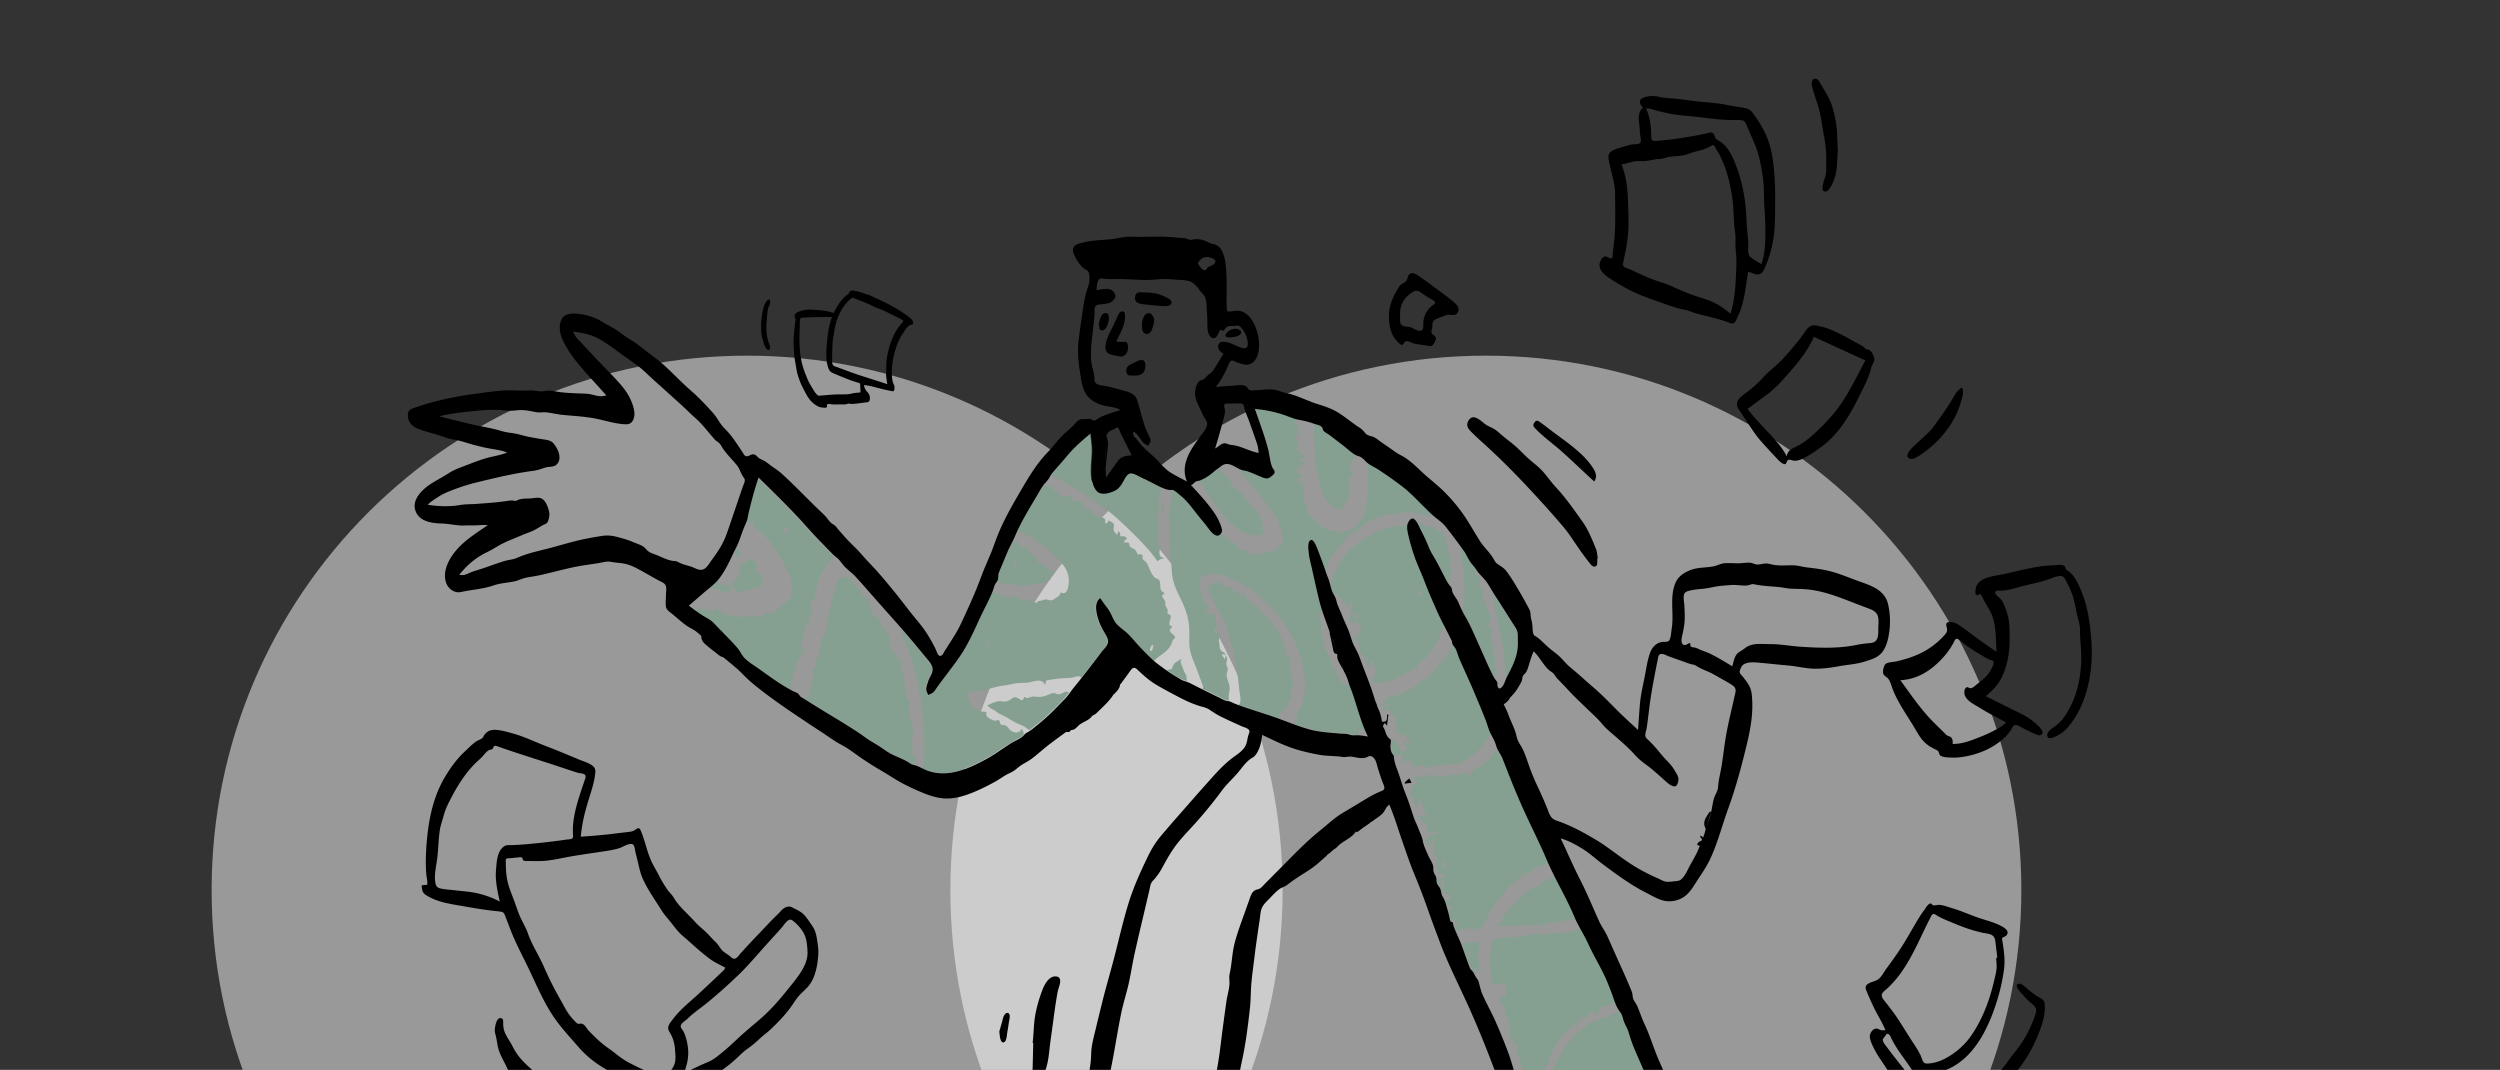 <svg width="701" height="300" viewBox="0 0 701 300" fill="none" xmlns="http://www.w3.org/2000/svg" preserveAspectRatio="none"><rect x="0" y="0" width="701" height="300" fill="#333333" stroke="none"/><g clip-path="url(#clip0)"><path d="M416.635 399.431c-82.926 0-150.151-67.091-150.151-149.852 0-82.76 67.225-149.851 150.151-149.851 82.927 0 150.152 67.091 150.152 149.851 0 82.761-67.225 149.852-150.152 149.852z" fill="#fff" fill-opacity=".5"/><path d="M209.493 399.431c-82.927 0-150.152-67.091-150.152-149.852 0-82.76 67.225-149.851 150.152-149.851 82.926 0 150.152 67.091 150.152 149.851 0 82.761-67.226 149.852-150.152 149.852z" fill="#fff" fill-opacity=".5"/><path fill-rule="evenodd" clip-rule="evenodd" d="M329.038 186.422c.553-.805 1.538-1.208 2.32-1.739-.35.801-.38 1.044-.025 1.808.274.59.457 1.218.721 1.813.181.408.47.82.585 1.237.135.49.065.987.246 1.471-2.136-.576-4.034-1.924-5.854-3.176.339-.049 1.235-.034 1.521-.281.234-.202.282-.836.486-1.133zm-51.415-7.194c-.932.741-.932.74-.964 1.999.784-.476 1.044-1.06.964-1.999zm45.15 3.304c.43.035.534-1.208.63-1.571l-.425-.059c-.194.208-.959 1.568-.205 1.63zm-64.767 12.716c-.61-3.373-1.354-6.725-2.344-10.008a77.878 77.878 0 00-1.615-4.775c-.509-1.363-1.478-2.841-1.647-4.27 1.541 1.39 2.797 3.13 4.126 4.722 1.27 1.523 2.603 3.017 3.803 4.596.488.643.929 1.381.96 2.207.033.906-.487 1.459-.86 2.222-.392.798-.655 1.78-.848 2.643-.211.943.121 1.403.445 2.258.694-.341 1.291-.53 1.798-1.148.538-.656.992-1.393 1.501-2.072 1.108-1.48 2.227-2.952 3.329-4.437 2.21-2.979 4.145-5.986 5.803-9.301 1.679-3.357 3.181-6.803 4.818-10.181.344-.711.486-1.491 1.404-1.489.68.001 1.256.422 1.895.588.157.046.319.074.483.084-.005.162.022.319.08.469.168.204.228.122.462.11.271-.015.466-.184.761-.164.41.028.808.298 1.194.42v-.935c1.225.628 4.191 2.729 4.836.347.056.434-.061 1.215.366 1.493.282.184.639-.008.944.032.382.049.722.323 1.076.455.024-.641.515-.569.99-.655.616-.112 1.155-.453 1.79-.344.632.109 1.089.392 1.724.052.427-.228.824-.548 1.254-.789.436-.245.513-.415.701-.849.206-.482.169-.373.661-.236 1.054.292 1.463-.976 1.649-1.836.453-2.102-.067-4.399-1.456-6.039-1.787-2.111-3.68-4.181-6.016-5.706-2.159-1.408-4.453-3.151-6.973-3.834 2.011-4.494 4.879-8.68 7.434-12.886.732.168 1.17.564 1.952.44.616-.097.589-.05.817.59.204.572.316.655.863.83.568.182.116-.172.539.275.189.198.292.414.526.578.859.6 1.982.255 2.915.629.644.258.327.587.656 1.032.349.471.942.226 1.425.15 1.009-.159 1.313.181 1.525 1.128.158.701.263 1.066 1.018 1.213.427.084 1.092-.256 1.366.019.105.105.061.401.109.536.089.247.244.449.42.642.358.389.848.71 1.335.914.464.194.953.085 1.392.255.693.265.524 1 .501 1.582.393-.094.484-.083.719-.378.107-.135.048-.362.26-.42.182-.049 1.166.556 1.305.728.408.505-.005 1.218.099 1.805.104.585.58 1.025.956 1.456l.369-1.065c.184.237.439.407.518.705.042.154-.085.362-.015.519.199.44.397.161.767.177.325.013 1.201.261 1.047.77-.105.342-.782.263-.701.728.097.566.833.195 1.131.313.39.154.235.486.368.823.234.593.707.646 1.197.936.484.288.671.635.893 1.128.277.616.248.45.844.396.367-.034.559.04.704.379.119.275-.084.615.02.869.128.313.792.668 1.022.986.623.864.891 1.931 1.399 2.858.226.41.486.807.767 1.182.378.503.613.407 1.123.677.826.437.585 1.591.676 2.353.047.393.144.756.425 1.053.168.177.763.38.645.733-.141.428-.617-.029-.527.637.072.532.678.968.813 1.501.093.366-.029.714.066 1.084.104.402.42.708.572 1.088.153.381-.088.862.043 1.151.153.337.712.25.863.688.164.478-.221 1.23-.29 1.719-.044.313-.209.653.055.91.226.219.759.179.529.722-.106.251-.506.199-.55.578-.033.292.305.735.487.932.488.526 1.411.964.746 1.634-.114.115-.255.061-.363.217-.126.183-.144.509-.216.718-.172.5-.419.97-.726 1.402-1.169 1.644-3.104 2.418-4.391 3.91-1.57-1.56-3.177-3.082-4.656-4.73-1.254-1.398-2.467-2.845-3.902-4.067-.742-.631-1.589-1.14-2.206-1.905-.588-.731-.805-1.649-1.253-2.461-.88-1.593-2.148-2.931-3.091-4.484-1.85 1.203-1.077 4.275-.544 5.998a15.594 15.594 0 001.326 3.025c.458.814 1.102 1.623 1.322 2.546.179.749-.084 1.38-.518 1.989-.624.873-1.352 1.691-2.009 2.542l-4.795 6.214c-.579-.835-1.534-.289-2.303-.128-1.127.235-2.29.151-3.43.259-1.196.113-2.407.311-3.592.503-1.061.171-.356.662-.869 1.247-1.086-1.953-3.162-.718-4.856-.546-1.064.109-2.193.052-3.236.184-1.054.135-2.095.493-3.185.598-2.056.197-3.915.904-5.933 1.272-1.066.195-2.142.332-3.207.528-.378.069-1.046.104-1.257.493-.25.461.259 1.434.396 1.85.207.62.352 1.571.769 2.087.324.399.406.156.823.139.482-.02.286.083.619.455.411.46.988.463 1.559.514.261.024.782-.023.984.158.284.254.038.271.06.661.037.681.981 1.188 1.532 1.456.353.171.733.311 1.131.282.251-.017.549-.258.801-.158.357.141.329.814.536 1.098.382.527.896.136 1.398.402.601.319.942 1.076 1.513 1.451 1.132.742 2.434.824 2.998-.569.225.466.757 1.19.557 1.66-.176.416-.736.723-1.113.928-1.105.599-2.188 1.196-3.247 1.878-2.435 1.568-4.776 3.285-7.379 4.577-2.563 1.272-5.256 2.643-8.084 3.199-2.904.57-5.872.21-8.571-.991.402-.802.464-1.319.488-2.235.023-.865.042-1.731.053-2.597.021-1.728.012-3.456-.049-5.184a72.065 72.065 0 00-1.116-10.297zm-30.686-2.475c.262-.93.559-1.899.617-2.865.043-.697-.216-1.733.2-2.34.176-.259.492-.349.595-.659.082-.249-.044-.748-.01-1.022.086-.713.37-1.379.632-2.043.593-1.505.61-3.085 1.107-4.61.271-.836.78-1.55 1.078-2.372.272-.749.41-1.539.496-2.328.091-.841.09-1.675.293-2.501.188-.772.424-1.526.595-2.302.406-1.847.878-3.655 1.526-5.435.245-.673.423-1.8 1.021-2.252.434-.329 1.004-.243 1.509-.21.575.039 1.046.066 1.428.544.488.611.798 1.275 1.364 1.849.575.584 1.294 1.089 1.812 1.723.407.498.174.667-.263 1.092.566.074 1.031-.082 1.443.345.419.435.737 1.157 1.004 1.691.6 1.204.668 2.286.846 3.589l.478-.743c.202.548.495 1.117 1.077 1.343.713.277.692.187.694.985.003 1.146.955 1.867 1.556 2.734.338.487.664 1.041.885 1.588.284.7.104 1.16.036 1.877-.102 1.072.934 1.893 1.557 2.653.195.237.304.354.414.643.08.215-.032.351.13.58.293.414.906.303 1.141.812.221.477-.086.957-.134 1.428-.076.753.378 1.447.626 2.134.269.746.477 1.517.576 2.304.057.453.081.911.064 1.368-.008.211-.171.742-.032.934.18.248.573-.036.737.239.337.566-.92.747-1.166.834.291.184.675.313.912.573.313.344.12.549.249.934.142.422.649.536.807.908.162.381-.154.463-.319.78-.403.773-.041 1.931.118 2.724.064.318.034 1.146.234 1.393.127.157.413.099.524.237.234.289-.012.406-.108.738-.121.421-.1.867.012 1.287.107.398.366.764.439 1.168.079.444-.142.595-.294 1.007-.338.918-.1 2.054.015 2.99.134 1.088-.248 2.117.037 3.125l.911-.393-.288 1.44-.143.709c.06.307-.044.429-.309.365-.522.15-1.327-.67-1.757-.912-1.293-.729-2.688-1.252-4.03-1.882-1.395-.653-2.562-1.537-3.84-2.37-1.316-.859-2.704-1.595-3.987-2.503-5.549-3.931-11.566-7.247-17.352-10.823 1.621.183 1.915-1.961 2.237-3.102zm-6.864-44.723c-.868.252-.669.986-.339 1.624.334-.315.923-.684 1.079-1.134.194-.559-.24-.635-.74-.49zm-24.276 21.721c.046.223.096 1.133.267 1.274.156.128.956-.052 1.168-.063.67-.035 1.182.1 1.817.257 1.092.27 1.289-.408 1.294-1.423.839 1.654 2.237 2.481 4.023 2.8.798.143 1.654.313 2.463.348a9.213 9.213 0 001.882-.131c.379-.066.724-.298 1.081-.366.783-.146.078.417.643.567.145.038.693-.198.907-.211.346-.021.694.037 1.04.019.785-.041 1.041-.477 1.662-.813.326-.176.548-.15.898-.101.383.054.092.181.54.102.144-.026.405-.187.524-.241.848-.38 1.511-.718 2.166-1.378.479-.482 1.082-.806 1.56-1.284.172-.173.266-.384.418-.562.198-.231.211-.173.459-.345.283-.196.502-.307.674-.617.294-.53.283-1.262.329-1.85.157-2.004-.202-3.789-1.156-5.556-1.036-1.918-1.894-3.947-3.106-5.765-1.097-1.645-2.473-3.19-3.823-4.633-.381-.409-.797-.884-1.259-1.203-.301-.206-.693-.299-.977-.525-.674-.538-.346-1.524-.346-2.272-.213.376-.546.938-1.056.815-.336-.081-.347-.458-.589-.605-.187-.114-.407-.057-.614-.078.815-3.994 1.865-8.024 3.178-11.886 3.589 3.515 7.18 7.056 10.665 10.676 1.798 1.867 3.457 3.86 5.246 5.735 1.882 1.971 3.804 3.901 5.705 5.851-.517.499-1.109.838-1.462 1.482-.324.59-.697 1.039-1.144 1.545-1.009 1.143-1.492 2.847-2.116 4.224-.123.27-.156.352-.123.597.019.149.174.281.177.463.003.231-.106.384-.244.56-.129.164-.508.351-.539.565-.038.255.225.426.313.665.385 1.053-.882 1.797-1.31 2.623-.235.453-.344.911-.041 1.364.247.371.793.515.503 1.079-.181.354-.685.16-.61.651.04.263.549.51.072.799-.385.233-.843-.184-.663.539.08.322.513.647.389 1.009-.121.351-.751.408-1.002.684-.316.347-.459.928-.521 1.38-.214 1.541-.569 2.939-.923 4.452-.237 1.014.374 1.031 1.276 1.038-.608.852-1.207 1.706-1.856 2.526-.635.804-.8 2.05-1.098 3.022-.357 1.168-.707 2.34-1.054 3.509-.159.534-.269 1.055-.057 1.591.244.617.24.62.128 1.259-2.815-1.611-5.472-3.402-8.141-5.242-1.28-.883-2.563-1.762-3.829-2.665-.996-.711-1.978-1.482-2.619-2.543-1.488-2.462-3.677-4.393-5.666-6.47-1.012-1.057-1.954-2.369-3.191-3.171-1.196-.777-2.465-1.464-3.672-2.236l1.34-1.835z" fill="#85A090"/><path fill-rule="evenodd" clip-rule="evenodd" d="M285.24 202.855c-1.146-.545-2.204-1.279-3.319-1.885-.967-.527-1.846-.781-2.677-1.511-.348-.305-.674-.42-1.083-.622-.518-.256-.912-.71-1.372-1.05 1.174-.457 2.326-1.162 3.624-1.178.576-.006 1.106.198 1.682.092.586-.109 1.043-.408 1.509-.754.845-.625 1.22-.533 2.135-.015.219.124.517.4.784.392.431-.013.365-.278.552-.573.17-.268-.046-.299.265-.307.187-.005.272.253.481.294.396.077 1.145-.31 1.541-.382.668-.12 1.181.024 1.841.066.685.043 1.353-.115 1.995-.334.586-.199 1.15-.48 1.742-.658.772-.232.929.069 1.642.233 1.086.249 2.139-1.311 3.133-.487-1.458 2.121-3.453 3.91-5.297 5.712-.991.968-1.995 1.916-3.083 2.778-.49.389-.991.766-1.49 1.144-.226.173-.454.344-.679.519-.405.312-.368.405-.753.226-.517-.242-.917-.753-1.483-.998-.56-.242-1.138-.44-1.69-.702zm-.724-46.458c-.041.954-.635 1.736.203 2.543l.075-1.421c.026-.493.275-1.029-.278-1.122zm.934-4.156c.142.414.322.714.718.925.566.302 1.35-.187 1.743.242.397.433.351 1.448.868 1.802.165.113.348.034.545.182.169.126.176.427.348.56.282.217.523-.005.79.121.298.142.347.482.427.78.077.292.076.669.291.898.261.277.867.474 1.186.672l3.446 2.142c-.342.346-1.097.739-1.185 1.249-.059.348.182.386-.107.66-.131.124-.595.257-.753.336-.651.326-1.312.613-2.024.768-.848.184-1.697.097-2.541.299-.887.211-1.76.374-2.676.354-.782-.018-1.52-.235-2.294-.302-1.451-.125-3.333.005-4.517-1.016.118-1.048.235-1.845.625-2.844.359-.917.724-1.831 1.096-2.743.75-1.84 1.514-3.615 2.468-5.355.194 1.219.661-.385 1.121-.398.338-.009.341.423.425.668zm-80.366 13.236c-.639.158-1.152.239-1.751.514-.442.203-.611.311-.997-.037-.21-.188-.249-.468-.518-.609-.266-.138-.628-.093-.912-.108-.721-.038-1.442-.053-2.163-.08l2.487-2.386c.129.221.474 1.034.728 1.087.076.015.313-.239.441-.249.136-.011.235.051.354.103.306.136.443.45.785.534.336.082.717-.073 1.057-.081.094.321.333.899.489 1.312zm1.015-10.32c-.144-.595.166-1.21.072-1.815l.205-.308c.16.357.263.709.48 1.04.181.276.464.508.587.822.222.571-.057 1.04-.337 1.546-.374-.417-.869-.715-1.007-1.285zm4.929 1.286c.503.011.311.245.38.62.043.237.16.447.289.647.258.4.879.803.525 1.345-.302.46-.318-.115-.569.111-.264.236 1.475 2.008 1.736 2.105.142.052.296-.108.43.005.12.102-.043 1.122-.038 1.33.013.546.05 1.134-.395 1.524-.517.453-1.368.47-1.98.727-.419.177-.812.429-1.254.548-.466.124-.867-.135-1.269-.075-.301.045-.891.534-1.196.68-.41.196-.49.226-.889.074-.22-.084-.65-.246-.799-.437-.225-.288-.053-.284-.083-.677-.054-.717-.805-.633-1.321-.835 1.021-.306 1.585-1.401 2.088-2.294.221-.394.672-.865.792-1.306.149-.553-.264-.91-.512-1.372.338.138 1.665.746 1.026.027-.199-.223-1.43-.588-.929-1.171.302-.349.694.366 1.043.296.405-.081.885-.758 1.223-.981.408-.27 1.205-.902 1.702-.891zm122.463 20.471a18.259 18.259 0 00-.799-5.034c-1.018-3.351-3.177-6.288-3.872-9.745-.334-1.663-.226-3.35-.547-5.017-.338-1.756-.324-3.556-.387-5.338-.064-1.755-.128-3.512-.105-5.269.007-.63.185-1.506.025-2.116-.134-.512-.339-.32-.774-.504.302-.186.922-.278.988-.664.044-.265-.215-.555-.202-.847.011-.24.126-.481.196-.705.381-1.23.923-3.122.221-4.303.422-.071.593-.202.984-.024.422.193.842.62 1.208.91.727.576 1.45 1.161 2.104 1.822 1.23 1.246 2.24 2.682 3.312 4.061a229.154 229.154 0 003.272 4.083c.854 1.049 2.209 2.645 3.4 1.233.357.474.584.951 1.169 1.181.713.281 1.018.572 1.533 1.175.104.122.412.639.546.687.271.099.115-.085.328-.221.333-.215.492-.361.611.232.053.264-.088.512.04.773.12.243.492.485.717.617.524.307 1.119.277 1.681.466.927.31 1.518 1.714 2.536 1.042.369-.245.662-.626 1.144-.366.359.194.421.672.938.483.272-.099.494-.454.809-.569.222-.082.461-.114.695-.142.517-.062 1.043-.04 1.544-.201 1.092-.35 1.842-1.316 2.586-2.131.554-.608.383-.988.229-1.761a43.715 43.715 0 00-.431-1.963c-.32-1.29-.735-2.564-1.356-3.744-.722-1.373-1.777-2.524-2.74-3.728-2.006-2.503-3.897-5.142-6.073-7.5-.409-.442-1.109-.923-1.034-1.598.081-.741.924-.381 1.441-.252 1.387.344 2.663 1.015 3.986 1.533.732.287 1.712.847 2.496.48.739-.348 1.91-1.279 1.497-2.132-.317-.655-.661-1.129-.829-1.87-.151-.66-.243-1.334-.382-1.998a52.533 52.533 0 00-1.215-4.668c-.897-2.936-1.99-5.807-2.977-8.713 4.046.364 7.734 1.539 11.536 2.896-.18.37-.518.899-.382 1.332.168.533.888.354 1.066.721.212.432-.429.681-.239 1.237.159.466.618 1.005.883 1.424-1.244.801-.76-.863-1.633-.977-.243 1.324.316 1.948.832 3.062.46.993-.597.898-.814 1.64.608.101 1.025-.178 1.29.538.114.304-.057 1.418.307 1.449.268.023.183-.465.4-.51.27-.057.961.914 1.13 1.096-.736 0-1.138.078-1.835.357.452.441.908.872 1.377 1.295-.429.177-1.159.217-1.38.695-.204.444.106 1.246.15 1.707-.184-.276-.452-.927-.736-1.104-.374-.234-.482-.003-.459.509.043.939 1.271.879 1.443 1.628.171.741-.892.225-.92.962-.015.419.475.779.233 1.223.544-.304.61-.484.906-1.078.207.752.655 1.941.409 2.721-.201.637-.623.48-.14 1.097.179.228.427.408.433.719.014.719-1.016 1.277-.216 1.917.31.248.646.276.804.708.137.373-.003.872.108 1.278.22.807.807 1.407 1.394 1.971.524.504 1.002 1.089 1.575 1.527.311.238.426.378.636.688.09.132-.02.257.1.379.141.143.5.129.691.165.625.122 1.384.374 1.593 1.068.763-.577 1.54.124 2.279.352.369.114.707.142 1.055-.052.556-.309.53-.354 1.196-.258 1.855.267 3.385-1.662 4.418-2.96.752-.945 1.166-2.121 1.362-3.3.231-1.387.471-2.762.598-4.164.267-2.936.166-5.828.061-8.77 3.429 1.805 6.642 4.156 9.713 6.507 3.063 2.344 5.683 5.277 8.436 7.98-.7.045-1.375.293-2.078.307-.346.007-.685-.035-1.003-.179a2.005 2.005 0 01-.479-.307c-.127-.254-.304-.298-.532-.132-.689-.057-1.327-.199-2.018-.299-.875-.125-1.806.138-2.665.286-1.607.278-3.312.093-4.865.592-1.358.436-2.773 1.059-4.081 1.624-1.258.543-2.364 1.732-3.43 2.582-.615.49-1.293.699-1.94 1.1-.627.387-1.102 1.232-1.545 1.803-1.069 1.38-2.262 2.655-3.332 4.027-.478.614-.91 1.279-1.181 2.012-.14.374-.152.794-.286 1.159-.119.326-.345.514-.544.792-.656-1.763-1.291-3.532-1.97-5.286-.261-.673-1.427-3.909-2.339-2.668-.785 1.068-.341 3.261-.095 4.453.328 1.597.692 3.188 1.051 4.779.71 3.157 1.362 6.343 2.267 9.451.058.201.175.445.19.654.026.362.151.156-.097.408-.127.129-.429.091-.549.245-.22.281-.144 1.258-.128 1.6.03.649.394.934.563 1.512.148.505-.104 1.023-.108 1.533-.013 1.261.644 2.633.871 3.883.146.792-.311 2.048.803 2.199-.277.467.051.665.294 1.009.303.428.323.859.514 1.351.169.434.431.734.478 1.165.042.392-.132.767.003 1.165.158.469.458.524.854.728.383.198.271-.033.404.352.059.169-.02.56.017.756.173.924.911 1.542 1.525 2.188.231.243.529.805.811.954.413.219 1.031-.161 1.409.041.347.186.711 1.666.839 2.025.271.765.529 1.536.787 2.305.949 2.817 1.881 5.641 2.819 8.461-.448-.01-1.197-.503-1.631-.302-.497.232-.177.913-.364 1.284-.134.266-.912.226-1.278.245-.608.034-.885-.141-1.433-.3-.945-.274-2.134-.178-3.119-.285-2.181-.236-4.424-.302-6.568-.78-2.053-.457-4.021-1.216-6.035-1.807.94-.494 1.115-1.711 1.385-2.637.149-.513.204-.918.493-1.383a8.605 8.605 0 00.836-1.687c.822-2.333.86-5.224.582-7.655-.569-4.967-2.342-9.619-5.074-13.788a36.011 36.011 0 00-4.491-5.528c-1.708-1.732-3.46-3.627-5.464-5.022-.908-.633-1.968-.855-2.761-1.609-.609-.577-1.585-.705-2.333-1.113-1.043-.57-1.929-1.019-3.103-1.259-.863-.177-1.834-.617-2.734-.505-.615.077-.385.364-.747.647-.478.374-.305-.153-.659-.285-.298-.112-.487.172-.736.263-.113.041-.619.033-.593.017-.274.166-.229.751-.385 1.028-.168.298-.417.5-.522.838-.14.453-.044.795.146 1.18.211.425.528.634.02 1.046 1.267.832.485 2.503 1.438 3.511.324.342 1.053.821 1.042 1.352-.012.574-1.044.801-.513 1.374.484.52 1.526.274 2.085.738.564.467.376 1.272.427 1.915.039.492.519 1.086.319 1.561-.13.312-.358.266-.368.606-.008.276.221.642.296.909l.634-.277c.1.372.273.731.319 1.115.056.451-.129.669-.223 1.071-.095.404.123 1.104.163 1.587.046.552.101 1.132.494 1.56.233.254.553.293.804.49.234.183.306.429.466.672l-1.091-.32c.147.693.408.974.871 1.519l.229-1.201c.132.42.371.755.348 1.208-.02.387-.194.758-.196 1.158-.003.778.572 1.287.337 2.036-.285.904-.344 1.38-.062 2.306.246.812.591 1.62.651 2.475.068.965-.368 1.795-.277 2.775.041.455.231.775-.276.825-.452.045-.943-.328-1.333-.514-1.93-.917-3.853-1.849-5.778-2.776.359-.499.271-.514.047-1.128l-.505-1.387c-.356-.983-.714-1.964-1.082-2.943-.684-1.821-1.6-3.621-1.934-5.549-.301-1.742-.146-3.478-.171-5.231zm84.927 87.015c.223-.51.572-.602 1.1-.703 2.273-.437 4.566-.439 6.86-.65a12.807 12.807 0 001.937-.309c.533-.133 1.036-.43 1.558-.554 1.043-.248 2.076.44 3.118.39.533-.026.983-.343 1.491-.476.416-.109.794-.024 1.219.004.822.052 1.651.01 2.469-.074a18.785 18.785 0 002.989-.548c.648-.175 1.628-.364 2.107-.858a34.927 34.927 0 012.8 5.251c.769 1.778 1.792 3.46 2.73 5.156 1.911 3.456 3.28 7.167 4.573 10.884-.713-.327-1.229-.66-1.765.078-.504.698-1.103.47-1.921.601-1.311.212-1.453 1.66-1.74 2.742l-1.272-1.58c-.34.378-.887.575-1.165 1.01-.177.278-.077.536-.182.802-.098.246-.348.346-.536.521-1.298-1.657-2.517 1.46-2.674 2.527l-.488-1.24c-.23.25-.545.463-.725.755-.113.182-.108.506-.227.657-.18.225-.297.126-.554.188-.414.1-.334.077-.574.395-.723.962-1.8 1.703-2.409 2.738-.765 1.302-1.808 2.643-2.268 4.082-.264.824-.379 1.598-.809 2.364-.226.404-.617.75-.821 1.144-.254.49.193.692.143 1.131-.05.442-.785.871-1.149 1.009-.574.215-1.254.148-1.859.165-.779.023-1.702-.006-2.459-.23-.658-.196-.607-.533-.788-1.113-.214-.687-.59-1.346-.888-2-.444-.974-.659-1.622.67-1.914-.763-.128-2.01-.352-1.767-1.372.117-.491.559-.82.491-1.361-.068-.551-.495-.737-.903-1.024-.771-.541-1.325-1.553-1.605-2.43-.155-.487-.198-.867-.034-1.355a8.57 8.57 0 00.46-2.224l-1.055.112c.077-.311.089-.558.231-.844.047-.093.291-.166.277-.298-.024-.228-.334-.223-.469-.383-.349-.411-.451-1.372-.596-1.871-.137-.473-.21-1.049-.469-1.474-.481-.792-1.075.326-.955-.799.061-.569.105-1.413.816-1.496.847-.099 1.091.235 1.011-.779-.055-.716.138-2.255-.632-2.64-.367-.183-.971-.161-1.38-.195-.491-.042-.876.217-1.327.202-.756-.026-.713-1.102-.8-1.649-.383-2.432-.576-4.907-.339-7.364.094-.97.154-2.19.554-3.101z" fill="#85A090"/><path fill-rule="evenodd" clip-rule="evenodd" d="M398.715 167.918c.05-1.775.05-1.775-.937-2.448-.261 1.13.388 1.697.937 2.448zm-17.93 4.531c-.213-.423-1.091-.299-1.463-.294.174.358.777 1.229.961 1.894.204-.385.71-1.188.502-1.6zm2.305 12.574c-.386-.305-.296-.29-.48-.658-.143-.285-.109-.435-.414-.625-.619-.382-.714-.381-.873-1.198-.139-.712-.082-1.727-.394-2.385-.225-.473-.965-.516-.978-1.109-.025-1.152 2.062-1.739 1.664-2.901-.119-.346-.495-.454-.655-.751-.097-.182-.031-.419-.063-.613-.072-.434-.191-.528-.593-.642.045.198.047.375-.021.507-.264.509-1.313-.101-1.551-.452-.494-.725-.038-1.928.124-2.684.221-1.027.187-1.809.105-2.839l-1.342 1.47c-.244-.742-.287-1.14-.968-1.604-.632-.43-.877-.715-1.283-1.353-.154-.242-.259-.511-.564-.597-.299-.083-.791.239-1.042.115-.155-.078-.323-.881-.376-1.025l-.502-1.367c.957-2.412 1.739-4.97 3.169-7.163 1.31-2.011 3.207-3.635 5.125-5.062.955-.713 1.923-1.438 2.928-2.083 1.008-.648 2.097-.882 3.173-1.366 1.078-.485 2.318-.987 3.514-1.048.609-.031 1.196.111 1.806.031.674-.088 1.322-.316 1.992-.43.002 3.497 1.277 7.043 2.469 10.295.543 1.48 1.321 2.846 1.891 4.315.574 1.478 1.137 2.952 1.761 4.41 1.286 3.005 2.459 6.139 4.116 8.965.147.25.314.429.226.651-.025.063-.236.191-.291.247a2.704 2.704 0 00-.419.583c-.272.493-.397 1.049-.598 1.571-.46 1.196-1.281 2.369-1.916 3.488-.725 1.279-1.697 2.397-2.765 3.409-.503.476-1.247.914-1.549 1.545-.237.495-.247 1.076-.414 1.593a528.1 528.1 0 01-.176-1.24c-.439.931-1.571 1.017-2.39 1.481-1.037.587-1.94 1.311-3.046 1.786-1.114.479-2.276.864-3.477 1.06-.598.097-1.224.17-1.831.143-.62-.027-1.066-.327-1.628-.547 1.764-1.518 1.122-4.151.116-5.901l-.929 2.04c-.204-.484-.902-.94-.591-1.508.187-.343.431-.255.485-.653.042-.302-.161-.716-.309-.974-.134.361-.188.69-.236 1.073zm5.14 11.321c.397-.874 2.029-1.076 2.849-1.244 1.354-.277 2.651-1.076 3.869-1.712 1.166-.609 2.151-1.177 3.095-2.085.44-.423.805-.514 1.349-.757.522-.233.877-.598 1.255-1.016.788-.873 1.818-1.534 2.417-2.56.606-1.041 1.446-1.706 2.191-2.644.872-1.097 1.49-2.367 2.248-3.539 1.359 1.461 1.727 3.741 2.551 5.515a260.31 260.31 0 012.974 6.678c1.728 4.014 3.408 8.054 4.914 12.158.055.151.351.652.3.814-.05.159-.433.332-.554.461-.318.337-.518.75-.774 1.135a15.248 15.248 0 01-1.581 1.976c-1.305 1.39-2.823 2.691-4.484 3.635-.722.41-1.751 1.223-2.577 1.152-1.062-.09-1.87-.162-2.939.079-1.041.234-1.949.438-3.022.409-.419-.011-.854-.067-1.254.098-.286.118-.491.445-.815.459-.406.018-.649-.364-1.025-.503-.327-.121-.679-.138-1.024-.121-.506.024-1.684.479-2.088.089-.437-.42-.271-1.635-1.089-1.794-.607-.119-1.838.99-2.334 1.301.215-.645.952-1.906.551-2.582-.173-.293-.414-.346-.761-.275-.404.082-.438.37-.759.549-1.742.977-1.587-3.667-1.529-4.377l1.328-.077c0 .408-.128 1.32.145 1.486.227.137 1.049 0 1.334 0-.605.575-.888 1.066.025 1.557a.98.98 0 001.459-.801c.069-.8-1.182-.922-.952-1.713.307-1.06 1.243.736 1.413 1.049.25-.92.094-1.763-.524-2.49-.732-.863-1.566-.915-2.605-.642-.099-.436-.323-.736-.443-1.133-.143-.475.075-.362.285-.774.341-.671-.342-.904-.47-1.481-.077-.344.064-.645.232-.933.187-.32.55-.541.013-.716-.398-.13-.869.251-1.245-.092-.408-.372-.258-1.149-.479-1.612-.333-.7-.704-.268-1.245-.072-.405.148-.527.134-.576-.314-.025-.223.005-.447.177-.605.281-.258.669-.074.985-.16.43-.117.451-.388.615-.775-.749-.067-.76.172-1.439.458-.54.227-1.132.194-1.675-.006.377-.134.836-.168 1.173-.402.428-.298.331-.645.515-1.051zm-46.683-25.298c-.741-1.367-1.411-2.767-2.078-4.17-.404-.853-1.279-2.031-.241-2.734.7-.474 1.98-1.14 2.864-.782.751.304 1.163 2.077 2.196.914.188.537.829.449 1.213.739.285.216.259.434.432.711.179.287.48.483.702.733.195-.385.398-.696.67-1.038.235.395.18.636.31 1.035.075.23.14.389.382.479.552.206 1.095-.47 1.375-.842-.166.581-.252 1.257.146 1.764.309.394.811.47 1.101.881.326.461.347.81.931 1 .112.036.503.136.624.134.129-.003.192-.224.246-.223.178.005.481.223.644.299-.364.457-.221.648.171.945.476.361.45.399.683.952.111.263.242.501.502.646.262.146.61.022.828.173.44.307.39 1.101.737 1.488.468.522 1.058.884 1.49 1.468.436.589.784 1.236 1.117 1.887.647 1.261 1.512 2.437 1.6 3.871.035.59-.014 1.376.258 1.923.275.555.871.779 1.101 1.422.193.545.315 1.225.383 1.798.084.693-.35 1.216-.048 1.888.288.639.345 1.099.4 1.805.053.655.57 1.1.252 1.659-.309.543-.626.942-.713 1.596-.095.709.02.967.636 1.267-.373.632-.781 1.122-.987 1.836-.198.685-.455 1.28-.891 1.852-.862 1.131-1.952 1.728-1.933 3.301l-11.74-3.92c1.509-.284.738-2.925.639-3.912-.18-1.808-.375-3.625-.637-5.423-.225-1.548-.665-3.048-.906-4.595-.124-.801-.244-1.606-.454-2.391-.183-.684-.569-1.325-.722-1.995-.351-1.521-.566-2.936-1.201-4.391-.607-1.393-1.359-2.716-2.082-4.05zm113.996 134.686c-.307-.214-.597-.173-.956-.212-.925-.1-1.725-.304-2.629-.569-1.081-.316-2.231-.499-3.342-.691-1.064-.184-2.143-.14-3.182-.452-1.04-.311-1.873-.603-2.966-.646-1.197-.046-1.9-.603-2.879.395-.877-1.222-2.146-1.215-3.543-1.407-.502-.07-1.085-.002-1.197-.6-.104-.556.339-1.293.581-1.745 1.286-2.396 2.371-4.93 4.081-7.066 1.676-2.095 3.847-4.416 6.215-5.724 1.284-.709 2.765-1.1 4.125-1.633 1.475-.579 2.919-1.236 4.374-1.861.757.81.819 1.788 1.198 2.814.354.957.96 1.799 1.282 2.768.645 1.942 1.196 3.865 2.003 5.755 1.704 3.994 3.357 7.974 4.905 12.034a79.16 79.16 0 00-7.272-.768c-.483-.03-.451-.15-.798-.392zm-129-149.168c-.698.074-1.524.254-1.967.852-1.893-2.736-4.167-5.18-6.533-7.513-2.298-2.266-4.632-4.507-7.151-6.53-5.096-4.093-10.722-7.379-16.543-10.324 1.845-2.121 3.659-4.274 5.517-6.382 1.735-1.967 3.778-3.626 5.805-5.281.163 1.642.449 3.322.434 4.973-.015 1.664-.243 3.32-.266 4.983-.018 1.352.025 2.792.373 4.105.269 1.015.876 2.5 1.988 2.824 1.516.442 4.086-.307 5.221-1.371.977-.916 1.493-2.282 2.269-3.354.531-.733 1.089-1.045 1.984-.755 1.339.436 2.629 1.23 3.886 1.858 1.421.71 2.838 1.43 4.26 2.14-.097.069-.676.366-.701.497-.008.041.324.726.334.861.039.532-.219 1.042-.379 1.534-.171.524-.307 1.07-.285 1.626.024.591.35.996.467 1.538.123.57-.299.772-.517 1.27-.223.509-.232 1.059-.135 1.599.079.44.347.894.343 1.338-.002.239-.206.505-.134.751.071.244.362.383.53.546-.767.503-.91.43-.606 1.251.219.592.14 1.176.044 1.782-.053.33-.394 1.208-.163 1.541.21.305.902.067 1.221.055-.118.616-.284.551-.574 1.061-.188.332-.17.763-.15 1.133.051.958.641 1.065 1.428 1.392zm112.893 101.45c-1.03.301-2.021.526-3.095.597-.93.063-1.89.089-2.754.483-.317.144-.662.536-1.007.531-.413-.007-.284-.288-.573-.47-.276-.174-.481.021-.752.094-.403.11-.807.105-1.225.119-1.156.038-2.311.062-3.467.091-1.041.025-2.049.196-3.084.202-1.093.006-2.186 0-3.279 0 .861-1.651 1.583-3.382 2.926-4.704.681-.67 1.252-1.419 1.897-2.121.64-.697 1.428-1.194 2.138-1.809.746-.647 1.352-1.322 2.222-1.818.36-.204.765-.474 1.158-.595.324-.1.645-.057.944-.234.352-.207.667-.636 1.007-.882.356-.257.734-.481 1.119-.694.767-.426 1.566-.793 2.311-1.26a150.604 150.604 0 016.228 12.923c-.834-.663-1.721-.744-2.714-.453zm-59.881-129.397c-.214.253-.454.506-.597.808-.164.348-.068.683-.168 1.015-.123.41-.598.592-.309 1.106.195.351.664.433.799.843.242.736-.6 1.412-.934 1.991-.199.345-.337.711-.258 1.11.048.245.261.426.318.642.096.379 0-.006-.044.38-.046.399-.209.818-.239 1.238-.032.436.121.905.04 1.327-.177.927-.849 2.21-1.388 2.99-.467.676-.852.916-1.619.613-4.098-1.615-4.925-6.045-5.755-9.829-.492-2.243-.77-4.406-.796-6.7-.026-2.4-.212-4.802-.035-7.2.678.194 1.526.264 1.996.846.251.311.256.702.496.984.33.388 1.015.718 1.442 1.036l6.442 4.81.899.671c.308.23.393.193.343.528-.039.263-.467.595-.633.791zm-28.768 13.369c.386.502 1.117.615 1.587 1.078.454.449.716 1.018.933 1.605.29.777.601 1.339.621 2.181.019.783.267 1.501.386 2.265.08.518.052.677-.472.829-.729.211-1.613.192-2.359.116-3.579-.365-6.402-3.132-8.574-5.72-2.491-2.967-4.469-6.29-6.61-9.498 1.026-.578 2.136-1.009 3.115-1.667.92-.62 1.743-1.398 2.648-2.051.124.376.124.806.279 1.171.176.414.423.483.8.719.68.425 1.23 1.007 1.666 1.668.4.608.598 1.384 1.08 1.922.451.504 1.105.705 1.617 1.107.753.592 1.375 1.65 1.982 2.39.495.603.839 1.283 1.301 1.885zm66.748 32.553c-.138.375-.426.902-.216 1.3.384.727.764-.346 1.142-.519-.089.624-.158 1.246-.319 1.856-.109.411-.254.829-.177 1.261.083.461.462.721.467 1.189.004.437-.225.884-.292 1.315.719-.085.875-.178 1.312.364-.179.055-.622.093-.764.209-.208.169-.1.088-.147.403-.063.421.016 1.117.031 1.569.016.523.316.427.542.785.158.25.118.732.078 1.009-.055.381-.373.801-.326 1.184.055.464.495.491.714.838.286.455.034.789-.094 1.257-.175.641-.149 1.312-.233 1.966-3.139-6.313-5.599-12.946-9.115-19.063a39.67 39.67 0 01-.255-.448l.311-.184c.047-.307.034-.688.061-1.029.061-.739.265-1.455.359-2.188.105-.82-.078-1.607.002-2.419.027-.281.093-.56.099-.843.01-.428-.224-.742-.258-1.12-.034-.387.193-.902.195-1.317a6.608 6.608 0 00-.081-.974c-.125-.864-.384-1.701-.515-2.564-.268-1.771-.285-3.573-.589-5.342.474.697 1.008 1.35 1.478 2.05.469.697.77 1.466 1.195 2.185.359.609.795 1.165 1.259 1.695.387.442.381.414.226.963-.066.235-.157.511-.119.761.164 1.074 1.772.711 1.539 1.88-.119.591-.564 1.134-.323 1.765.217.567.867.856 1.114 1.418.271.62-.092 1.046-.116 1.648-.02.524.214.932.573 1.29.493.491.471.814.597 1.511.111.611.337 1.213.649 1.749.313.536.698.697.534 1.3-.12.436-.38.863-.538 1.29zm7.476 9.666c-.538 2.06-1.368 4.044-2.506 5.833-.193-1.045-.5-2.05-.553-3.118-.052-1.057-.087-2.105-.204-3.158-.218-1.971-.585-3.92-.988-5.859-.847-4.07-1.65-8.144-2.512-12.21 1.279 2.029 2.559 4.058 3.824 6.097.617.993 1.233 1.987 1.847 2.982.502.813 1.419 1.831 1.56 2.797.16 1.094.053 2.378.016 3.485a14.226 14.226 0 01-.484 3.151zm-17.985-24.379c-.023.279-.218.587-.273.874-.065.34-.061.69-.07 1.034-.021.833-.056 1.665-.084 2.498-1.685-2.315-2.588-5.07-4.106-7.485-.657-1.046-1.384-2.057-1.866-3.198-.53-1.254-1.019-2.502-1.631-3.721-.334-.666-.677-1.327-1.008-1.995-.158-.32-.325-.47-.155-.782a.868.868 0 01.446-.336c.437-.093.691.422 1.038.597.473.239 1.068.158 1.564.325 1.143.384 2.239 1.096 3.358 1.562.357.148.614.207.586.633-.025.379-.417.302-.014.632.218.178.504.095.755.07 0 .819-.169 1.314.231 2.043.32.585.189 1.031.227 1.648.044.707.318 1.439.584 2.09.249.611.619 1.088.258 1.726-.2.351-.628.608-.378 1.009.223.36.582.225.538.776zm4.853 108.33c1.214-.719.065-1.45 0-2.122v2.122zm1.856-4.107c.184.009.809.075.922.265.05.084-.049.866-.048.984.003.598.064 1.195.031 1.793-.033.613-.341 1.177-.367 1.764-.024.553.326.848.49 1.34.218.649-.072 2.434-.796 2.615-.016-.153-.048-1.336-.155-1.387-.346-.163-.514.731-.613.975-.959-.947-1.243-2.246-1.692-3.517-.518-1.462-1.034-2.925-1.551-4.387.635-.063 1.272-.101 1.905-.185.614-.08 1.251-.29 1.874-.26z" fill="#85A090"/><path fill-rule="evenodd" clip-rule="evenodd" d="M326.543 143.295c-.355-.322-.904-.533-.97-1.058-.065-.521.426-1.386.582-1.863l.388 2.921zm78.724 100.084c.921-.004-.076-1.918-.223-2.358-.291.496-.987 2.363.223 2.358zm-7.684-24.214c-.363-.216-1.049-.469-1.247-.879-.229-.474.241-.47.655-.499.488-.034 1.129-.065 1.606.027.489.096.698.208 1.157-.081.26-.163.506-.569.804-.628.31-.062.669.266.937.39.937.432 1.93.152 2.923.199.375.018.687.107 1.035-.054.444-.206.546-.481 1.093-.444.886.06 1.564.329 2.473.088.563-.149 1.338-.743 1.944-.56.563.17.858 1.054 1.303 1.428.149-.77.23-1.622.822-2.2.663-.648 1.737-.881 2.505-1.412 1.733-1.201 2.989-2.929 4.31-4.539a19.616 19.616 0 011.996 3.842c.535 1.354 1.055 2.714 1.59 4.068a231.25 231.25 0 003.409 8.112c2.397 5.451 5.089 10.752 7.448 16.223-1.613.039-3.189.831-4.579 1.59-.363.198-.379.277-.612.59-.113.152-.267.522-.471.572-.121.029-.504-.183-.693-.155-.284.041-.483.225-.698.394a82.398 82.398 0 00-4.002 3.346 6.701 6.701 0 00-1.394 1.711c-.443.753-.921 1.231-1.595 1.78-1.088.885-1.717 2.439-2.477 3.623-.437.681-.863 1.372-1.197 2.11-.302.667-.407 1.468-.957 1.991-1.163 1.103-2.981.47-4.39.652-.554.072-.688.228-1.186.005-.006-.196-.081-.266-.225-.21a1.192 1.192 0 00-.448.222c-.367.199-.716.44-1.072.658l-.622-1.531c.233-.005 1.075.097 1.206-.254.11-.295-.352-.377-.526-.559-.193-.202-.307-.861-.683-.848-.308.011-.291.281-.287.545-.664.014-.658-.564-.771-1.056-.077-.331-.184-.658-.27-.988-.058-.222-.43-1.132-.336-1.322.237-.477 1.759-.447.789-1.027-.31-.185-1.036-.126-1.276-.387-.191-.209-.208-1.066-.264-1.353.453.031.997.305 1.274-.098.401-.581-.184-1.468-.48-1.954-.383.3-.621.629-1.058.282-.467-.373-.894-1.069-1.069-1.605.506-.015.416.085.673-.309.146-.225.188-.615.261-.866.148-.518.449-.912-.177-1.05-.391-.087-.488.004-.602.375-.15.488-.096 1.326-.154 1.849-.612-.771-1.24-1.601-1.01-2.646.39.387.43.282.899-.019.469-.3.932-.611 1.396-.919-.588-.533-1.521-.017-2.1-.455-.394-.297-.193-1.208-.22-1.619-.033-.516-.258-1.037-.227-1.554.033-.558.674-.803.334-1.315-.239-.359-.793-.305-.896-.843-.105-.539.442-.863.848-1.099-.601-.195-1.758-.403-1.214-1.207.257-.38.568-.413.563-.952-.005-.391-.263-.812-.429-1.151-.225.515-.558 1.724-1.258 1.683-.584-.035-1.102-.558-.934-1.085.518-1.626 1.99-1.744 3.423-2.049-.268-.985-.974-.929-1.688-.428-.423.295-.687.544-1.226.24-.56-.318-.289-.436-.042-.892.505-.928-.194-1.461-.878-2.002-.394-.312-.585-.701-.922-1.039-.345-.346-.903-.422-1.337-.625.52-.255.992-.519 1.572-.321.386.132.668.39 1.108.167.984-.498-.294-.625-.426-1.036-.074-.233.179-.707.083-1.039-.097-.339-.308-.627-.497-.919-.4-.621-.837-1.248-.599-2.022-.482.553-.644.675-.682 1.454-.034.691-.039 1.385-.178 2.066-.03-1.003-.952-1.672-1.108-2.638-.048-.301.198-1.038-.09-1.199-.224-.126-.683.195-.921.196.166-.917.193-1.882.504-2.768.304-.867 1.094-1.201 1.757-1.769z" fill="#85A090"/><path fill-rule="evenodd" clip-rule="evenodd" d="M144.748 121.634c1.223.256 2.402.65 3.634.884 1.461.277 2.923.531 4.395.744.988.143 1.882.369 2.531 1.193 1.208 1.535 2.425 4.182.76 5.811-.782.766-2.153.525-3.159.843-1.12.355-2.163.749-3.337.902-5.474.71-10.918 2.03-16.273 3.345-2.443.6-4.882 1.43-7.218 2.366-1.196.479-2.365 1.037-3.434 1.759-.914.617-1.958 1.225-2.695 2.053 2.929.497 6.218.555 9.146.058 1.469-.249 2.948-.179 4.429-.291 1.486-.112 2.97-.217 4.454-.347a71.282 71.282 0 004.298-.5c.529-.079 1.065-.157 1.6-.088.311.04.508.135.792.07.239-.054.494-.24.733-.32 1.097-.366 2.267-.295 3.404-.36.852-.049 1.761-.304 2.614-.116 1.5.33 2.184 2.432 2.527 3.721.216.812.044 1.822-.219 2.624-.302.921-.858.904-1.601 1.322-1.063.597-1.995 1.25-3.14 1.716-.96.391-1.942.73-2.892 1.146-2.091.914-4.358 1.707-6.328 2.861-1.068.626-2.079 1.251-3.199 1.793a21.735 21.735 0 00-2.902 1.684c-1.879 1.3-3.514 2.918-4.908 4.724.647 0 1.175.083 1.794-.135.761-.268 1.471-.662 2.241-.905 1.468-.462 2.907-.898 4.357-1.425 1.45-.528 2.934-1.05 4.414-1.486.759-.224 1.525-.324 2.294-.488.679-.145 1.281-.449 1.922-.706 3.078-1.234 6.372-1.827 9.556-2.718 3.101-.867 6.166-1.767 9.331-2.377a82.208 82.208 0 014.438-.757c1.456-.199 2.724.002 4.131.374 1.481.393 2.825.756 4.239 1.377 1.01.444 2.509.833 3.297 1.599.471.459.779.913 1.379 1.247.456.255.951.433 1.441.61 1.11.402 2.161.93 3.265 1.346.694.262 1.414.468 2.158.516.71.046.959.217 1.597.528.997.484 2.09.711 3.141 1.042 1.047.33 2.238 1.201 3.372.804 1.101-.387 1.806-1.802 2.463-2.681 1.731-2.31 3.218-4.599 4.18-7.332 1.021-2.898 1.995-5.813 2.982-8.723a654.241 654.241 0 011.553-4.534c.291-.838.894-1.74.237-2.514-.764-.897-1.035-2.311-1.824-3.316-.783-.999-1.667-1.917-2.498-2.876a24.372 24.372 0 01-1.391-1.734c-.354-.494-.617-1.099-1.01-1.557-.357-.416-.882-.662-1.274-1.046-.426-.418-.805-.914-1.196-1.366-1.025-1.186-2-2.443-3.094-3.567-.902-.928-1.933-1.753-2.86-2.667-2.009-1.98-4.142-3.827-6.223-5.727-2.027-1.85-4.1-3.641-6.073-5.535-1.853-1.78-4.078-3.22-6.156-4.708-2.276-1.63-4.458-3.352-6.909-4.727-2.345-1.316-4.706-1.712-7.323-2.102.259.507.443 1.044.785 1.503.507.676 1.17 1.28 1.743 1.902a484.761 484.761 0 003.515 3.777c2.294 2.439 4.697 4.779 6.923 7.28 1.775 1.993 3.153 4.028 3.886 6.617.387 1.365.579 2.83-.251 4.084-.635.959-1.679.885-2.731.791-2.713-.242-5.403-1.164-8.088-1.642-2.985-.532-6.036-.663-9.048-.983-1.513-.161-3.006-.577-4.518-.69-.682-.051-1.355.087-2.037.031-.678-.057-1.357-.222-2.025-.346-1.404-.26-2.68-.408-4.101-.219-1.414.188-2.764.041-4.178-.075-2.985-.245-6.045.076-9.014.398-2.843.307-5.662.649-8.438 1.326 2.908.738 5.81 1.495 8.733 2.168 2.985.687 6.067 1.149 8.997 2.035 1.275.386 2.586.441 3.884.712zm230.149 61.49c-.318-1.155-.641-2.395-1.046-3.548a2.393 2.393 0 00-.387-.67c.274.457.468.91.653 1.523.271.895.52 1.797.78 2.695zm.637 1.181zm.233.572zm-.807-1.532a4.371 4.371 0 010-.001v.001zm-177.969-10.774c1.16.738 2.287 1.204 3.238 2.225 2.141 2.303 4.447 4.482 6.508 6.854.828.953 1.246 2.133 2.171 3.02 1.052 1.007 2.335 1.792 3.524 2.622 2.643 1.844 5.26 3.837 8.049 5.454.625.363 1.258.739 1.903 1.063.424.214.959.328 1.331.63.354.288.497.715.882.994.284.207.626.375.924.563a411.144 411.144 0 007.384 4.559c2.422 1.46 4.843 2.94 7.213 4.483 1.259.82 2.449 1.741 3.715 2.55 1.03.659 2.107 1.245 3.118 1.934 1.071.731 2.072 1.48 3.245 2.053 1.134.554 2.314 1.013 3.444 1.578.666.332 1.268.736 1.902 1.118.415.25.762.213 1.213.367 1.316.449 2.495 1.228 3.836 1.643 5.574 1.723 10.963-.736 15.821-3.351 2.448-1.318 4.678-3.006 7.023-4.491 1.026-.65 2.306-1.121 3.244-1.884.472-.384.654-.788 1.206-1.091.5-.273.956-.547 1.406-.897 2.224-1.728 4.302-3.502 6.287-5.503a193.274 193.274 0 003.223-3.306c.828-.876 1.473-1.94 2.237-2.88a302.175 302.175 0 005.395-6.86c.86-1.121 1.712-2.25 2.575-3.37.575-.747 1.443-1.485 1.641-2.451.182-.89-.341-1.741-.771-2.474-.648-1.105-1.266-2.202-1.7-3.412-.653-1.819-1.65-5.303.344-6.608.734 1.215 1.661 2.297 2.452 3.473.795 1.185 1.138 2.683 2.092 3.738 1.004 1.109 2.34 1.913 3.392 2.993 1.049 1.077 2.008 2.237 3.024 3.345 1.064 1.159 2.193 2.256 3.313 3.361 1.052 1.04 2.254 1.875 3.439 2.758a42.112 42.112 0 003.852 2.533c.576.339 1.169.757 1.801.983.672.241 1.262.386 1.909.72a288.318 288.318 0 007.96 3.943c.718.343 1.474.82 2.244 1.01.296.073.465.007.791.111.344.109.685.301 1.014.447 1.372.604 2.772 1.07 4.193 1.545 2.956.989 5.958 1.891 8.882 2.971 2.737 1.01 5.399 2.104 8.22 2.887 2.778.771 5.713.9 8.574 1.18.769.075 1.672-.004 2.41.211.663.192 1.031.333 1.753.275 1.278-.102 2.471.14 3.739.335-1.93-3.793-2.932-8.112-4.33-12.129-.369-1.062-.818-2.054-1.125-3.134a13.593 13.593 0 00-1.152-2.774c-.586-1.075-.765-2.319-1.156-3.473.304.907.468 1.872.758 2.78-.402-.763-.833-1.511-1.215-2.285-.4-.808-.395-1.29-.4-2.159-1.037.119-1.076-.945-1.236-1.704-.243-1.154-.5-2.306-.748-3.458-.126-.266-.083-.703-.15-.993-.079-.343-.21-.671-.327-1.001-.905-2.56-1.9-5.075-2.557-7.714-.724-2.91-1.359-5.846-2.01-8.773-.346-1.554-.805-3.137-.956-4.724-.073-.76-.461-3.214.618-3.555.834-.265 1.727 2.272 1.945 2.83.528 1.357 1.028 2.725 1.531 4.091.451 1.222.799 2.457 1.301 3.661.508 1.217.686 2.485 1.135 3.72.264.726.689 1.259.98 1.953.212.507.29 1.057.463 1.577.361 1.076.92 2.128 1.326 3.2.52 1.368 1.16 2.686 1.731 4.033.521 1.233.819 2.532 1.309 3.768.471 1.187 1.202 2.247 1.671 3.445.515 1.316.983 2.65 1.492 3.968 1.051 2.72 2.115 5.42 2.939 8.219.206.7.557 1.388.729 2.012.155.566.432 1.014.655 1.577.399 1.009.566 2.145.768 3.208l-.06-.344c.42.017.871.109 1.164-.267.334-.427.241-1.255.303-1.768.495.065.302.287.248.734l-.083.69-.208 1.725c-.157-.093-.489-.629-.624-.644-.207-.023-.431.536-.527.813.035.103.077.204.131.307.131.255.255.434.355.711.186.517.326 1.044.59 1.532.129.239.275.468.451.675.132.154.561.409.633.571.18.405-.094 1.418-.068 1.89.032.614.131 1.271.4 1.832.113.236.318.378.424.581.149.286.156.434.191.805.122 1.322.629 2.561 1.087 3.794.514 1.385.916 2.807 1.383 4.207.441 1.325 1.007 2.599 1.474 3.914.544 1.531 1.028 3.082 1.538 4.624.381 1.154.964 2.18 1.373 3.315.42 1.163 1.01 2.207 1.214 3.416.226 1.337.931 2.676 1.44 3.928.425 1.045 1.306 2.157 1.481 3.271.082.523-.048 1.011.125 1.531.15.451.436.835.627 1.267.262.593.067 1.143.247 1.75.157.527.515.899.803 1.35.509.795.336 1.718.86 2.548.737 1.171.998 2.483 1.394 3.813.195.654.338 1.326.513 1.985.069.262.104.784.243 1.025.175.305.473.186.623.361.131.151.16.642.217.837.182.618.444 1.218.695 1.812.541 1.276 1.163 2.518 1.632 3.824.489 1.365.981 2.73 1.472 4.096.233.65.46 1.301.712 1.944.246.63.505.823.92 1.306.408.474.576 1.139.958 1.642.359.472.601.818.758 1.405.296 1.105.514 2.215.976 3.27 1.168 2.669 2.623 5.208 3.795 7.879a158.717 158.717 0 013.458 8.497c.998 2.691 1.636 5.48 2.657 8.161 1.01 2.655 1.879 5.349 2.875 8.011 1.034 2.764 2.073 5.524 2.999 8.327.334 1.01.558 2.016.775 3.033-.068-.458-.132-.907-.209-1.329.985 1.646 1.891 3.437 1.458 5.409a5.222 5.222 0 01-.638-1.266c.063.236.132.465.229.67.276.585.535 1.032.723 1.681.415 1.436.836 2.872 1.245 4.31.197.693.381 1.393.612 2.076.205.607.652 1.134.84 1.726.211.664.139 1.475.302 2.166.142.607.351 1.2.664 1.742.241.421.588.789.781 1.238.233.549.092 1.092.156 1.669.08.718.338 1.402.436 2.116.095.688-.227 1.115-.35 1.772-.128.688.132 1.141.337 1.769.175.533.276 1.102.402 1.648.054.234.093.967.259 1.123.121.113.818.131.993.162.657.114 1.313.241 1.982.241 1.405 0 2.845-.204 4.241-.353 2.825-.303 5.666-.749 8.375-1.623 2.569-.829 5.159-2.042 7.543-3.307 2.403-1.276 4.535-3.023 6.544-4.842 1.09-.988 2.128-2.032 3.167-3.074.499-.501.997-1.002 1.503-1.496.403-.395.926-.771.966-1.381.046-.687-.451-1.475-.694-2.096-.217-.554-.43-1.11-.64-1.666-.516-1.36-1.021-2.723-1.528-4.086-1.05-2.822-2.094-5.646-3.145-8.467-1.058-2.839-2.144-5.616-3.423-8.361a111.849 111.849 0 01-3.354-7.996c-.961-2.565-2.104-5.037-3.193-7.547-.584-1.348-1.138-2.712-1.585-4.112-.375-1.172-.653-2.279-1.223-3.379a11.79 11.79 0 01-.889-2.168c-.192-.664-.301-1.232-.731-1.77-.909-1.134-1.416-2.415-1.883-3.78-.911-2.661-1.967-5.349-3.241-7.858-1.292-2.543-2.721-4.982-3.898-7.582-1.184-2.615-2.795-4.966-3.904-7.623-2.285-5.479-5.437-10.525-7.754-15.99-2.282-5.383-5-10.554-7.33-15.916a236.587 236.587 0 01-3.503-8.467c-.529-1.358-1.053-2.718-1.601-4.069-.495-1.219-1.351-2.154-1.703-3.413-.36-1.289-.937-2.281-1.549-3.442-.631-1.198-.957-2.643-1.456-3.905a321.658 321.658 0 00-3.396-8.226c-1.199-2.804-2.479-5.569-3.724-8.353-.47-1.053-.733-2.184-1.218-3.23-.241-.52-.729-.961-.945-1.459-.1-.23-.077-.552-.16-.799-.111-.331-.32-.663-.474-.977-1.249-2.552-2.632-5.005-3.77-7.61-1.164-2.663-2.354-5.324-3.378-8.045-1.011-2.688-2.29-5.224-3.16-7.97-.414-1.309-.827-2.624-1.144-3.961-.277-1.165-.797-2.884-.533-4.08.162-.737 1.02-2.238 1.889-1.559.799.626 1.28 1.864 1.717 2.744.657 1.323 1.353 2.629 1.916 3.996.449 1.092.853 2.144 1.474 3.153 1.498 2.433 2.689 4.98 4.038 7.496.305.569.664 1.041 1.079 1.53.402.474.288.701.453 1.302.295 1.075 1.191 1.943 1.645 2.96.604 1.354 1.127 2.628 1.884 3.913a38.703 38.703 0 011.788 3.39c1.23 2.659 2.412 5.341 3.603 8.018.633 1.42 1.246 2.851 1.94 4.241.305.611.603 1.231.933 1.828.215.389.605.706.786 1.1.206.448-.02.827.156 1.264.203.506.426.712.869.416.989-.66 1.186-2.075 1.717-3.083 1.253-2.384 2.448-4.625 2.916-7.322.259-1.495.156-3.017.146-4.526-.01-1.338-.806-2.247-1.506-3.355a853.782 853.782 0 00-4.965-7.785c-.736-1.136-1.378-2.331-2.132-3.454-.728-1.085-1.699-1.886-2.498-2.893-.446-.561-.773-1.176-1.249-1.717-.4-.456-.783-.928-1.11-1.439-.624-.974-1.05-2.027-1.735-2.971a211.163 211.163 0 00-4.963-6.607c-.907-1.154-1.977-1.869-3.099-2.788-1.1-.9-2.084-1.927-3.097-2.921-1.952-1.916-3.792-3.916-5.963-5.58a104.415 104.415 0 00-6.871-4.849c-1.159-.749-2.598-1.313-3.529-2.325-.385-.418-.783-.809-1.276-1.1-.473-.28-1.024-.354-1.484-.61-1.303-.723-2.501-1.912-3.686-2.818l-3.54-2.705c-.496-.38-1.431-.828-1.794-1.316-.203-.275-.178-.657-.409-.946-.521-.653-1.551-.714-2.281-.995-1.404-.539-2.836-.829-4.309-1.114-1.299-.25-2.538-.806-3.785-1.242-2.728-.954-5.556-1.528-8.433-1.787 1.294 3.808 2.763 7.562 3.752 11.466.4 1.582.468 3.429 1.136 4.92.24.537.883 1.048.562 1.654-.239.452-.907.94-1.335 1.217-.886.576-1.98-.062-2.851-.41-1.468-.586-2.891-1.339-4.465-1.609-1.634-.279-3.007-1.824-4.703-1.799-.709.011-1.285.35-1.816.79-.547.453-1.166.818-1.696 1.295-1.165 1.05-2.521 1.952-3.994 2.533-.512.202-.947.097-1.421.489-.353.291-.633.711-1.106.819 2.24 2.388 4.413 4.754 6.309 7.434.93 1.313 1.622 2.596 2.13 4.123.241.723.462 1.274.001 1.972-.255.387-.662.705-1.14.632-1.152-.178-2.176-1.731-2.815-2.583-.742-.988-1.557-1.903-2.33-2.867-1.604-2.001-3.029-4.101-5.027-5.747-.596-.49-1.197-1.046-1.857-1.449-.525-.321-.897-.076-1.479-.178-1.459-.257-2.769-1.018-4.072-1.676a310.73 310.73 0 00-4.246-2.117c-.744-.362-1.84-1.127-2.715-.761-.977.409-1.53 1.936-2.066 2.753-.514.785-.978 1.468-1.823 1.914-1.385.734-4.077 1.625-5.291.213-1.718-1.998-1.544-5.272-1.395-7.722.091-1.503.275-3.017.16-4.523-.102-1.324-.258-2.645-.388-3.968-2.443 1.999-4.751 4.029-6.775 6.459-1.076 1.293-2.192 2.551-3.304 3.815-.556.632-1.057 1.186-1.437 1.931-.327.642-.793 1.197-1.28 1.723-1.017 1.099-1.712 2.559-2.488 3.841a231.08 231.08 0 00-2.218 3.74c-1.421 2.453-2.753 4.867-3.84 7.486-.564 1.361-1.332 2.598-1.91 3.952a292.176 292.176 0 00-1.687 4.046c-.317.781-.699 1.569-.946 2.374-.172.56-.02 1.269-.226 1.789-.197.498-.671.936-.88 1.472-.212.544-.337 1.117-.553 1.659-1.059 2.653-2.511 5.184-3.697 7.785-1.231 2.7-2.459 5.403-3.931 7.983-1.493 2.618-3.376 5.019-5.178 7.429-.943 1.262-1.919 2.506-2.824 3.795-.325.464-.616.997-1.051 1.371-.411.355-.931.493-1.409.73-.264-.701-.623-1.16-.51-1.938.096-.661.342-1.31.548-1.942.397-1.222 1.437-2.314 1.176-3.669-.244-1.263-1.279-2.265-2.064-3.219a931.713 931.713 0 00-3.12-3.775c-3.505-4.217-7.225-8.259-10.854-12.379-1.847-2.097-3.659-4.229-5.569-6.269-.856-.915-1.85-1.66-2.763-2.513-.748-.699-1.241-1.581-1.946-2.309-.523-.538-1.145-.931-1.677-1.475l-1.297-1.327a413.118 413.118 0 01-2.846-2.926c-1.886-1.963-3.649-4.033-5.507-6.02-3.589-3.838-7.386-7.523-11.132-11.204-1.082 3.19-1.976 6.514-2.751 9.792-.191.807-.27 1.646-.557 2.421-.281.763-.65 1.496-.947 2.255-.658 1.684-1.162 3.481-1.982 5.087-1.557 3.048-2.925 6.584-5.168 9.207-1.116 1.306-2.644 2.424-3.944 3.546l-4.202 3.627c1.26.947 2.511 1.898 3.842 2.744zm115.979 20.251c.115-.269.226-.414.357-.511-.097.058-.183.149-.295.365-.24.463-.388.996-.56 1.488.156-.451.31-.903.498-1.342zm33.847 24.168c-.967 1.081-1.992 2.112-2.972 3.182-.903.987-1.628 2.069-2.439 3.129a128.91 128.91 0 01-5.474 6.67c-1.827 2.085-3.8 4.049-5.544 6.204-1.743 2.156-3.06 4.468-4.366 6.898-.605 1.126-1.294 2.208-2.112 3.192-.382.46-.896.863-1.136 1.416-.267.612-.348 1.352-.501 2-1.358 5.791-2.749 11.577-4.058 17.38-.635 2.812-1.06 5.663-1.674 8.478-.621 2.851-1.552 5.62-2.14 8.481-1.19 5.793-2.003 11.663-3.282 17.437-1.245 5.622-3.406 10.966-4.58 16.612-.166.793-.403 1.517-.219 2.319.152.666.27 1.251.281 1.943.021 1.189.136 2.126.826 3.141 1.361 2.001 3.262 3.742 5.464 4.741 1.181.535 2.304 1.256 3.579 1.558.614.144 1.211.048 1.819.139.617.092 1.127.52 1.694.753 2.272.931 5.171.652 7.582.654 2.657.002 5.325-.175 7.778-1.285.2-.091.398-.187.594-.288.331-.05.39-.199.175-.445-.001-.269-.154-.575-.166-.859-.025-.603.156-1.183.307-1.76.36-1.368.698-2.742 1.012-4.122 1.3-5.721 1.916-11.53 2.716-17.334.412-2.993 1.011-5.96 1.528-8.936.495-2.858.792-5.727 1.167-8.601.374-2.862.772-5.724 1.159-8.584.211-1.567.666-3.106.865-4.666.152-1.181-.162-2.297.107-3.482.631-2.788.656-5.679 1.368-8.45.734-2.854 1.794-5.659 2.782-8.435.511-1.437 1.02-2.875 1.53-4.313.302-.85.647-1.762 1.523-2.169.485-.226.966-.201 1.402-.537.536-.413.997-.975 1.473-1.454 1.027-1.031 2.046-2.069 3.076-3.097 4.008-3.998 7.893-8.19 12.317-11.731 2.056-1.646 3.963-3.503 6.24-4.843 2.441-1.436 4.848-2.928 7.29-4.363a27.033 27.033 0 013.737-1.83c1.146-.458.446-1.552.115-2.438a72.1 72.1 0 01-1.382-4.16c-.324-1.056-.5-2.425-1.584-2.998-.709-.375-1.018.062-1.698.274-.483.15-.99.174-1.491.152-1.135-.05-2.441-.558-3.56-.381-.748.118-1.12.147-1.877.01-.675-.122-1.385-.124-2.068-.175-1.262-.094-2.56-.109-3.807-.328-2.728-.479-5.492-1.106-8.109-2.021-2.802-.98-5.472-2.341-8.157-3.593-.18 1.234-.358 2.488-.814 3.657-.365.935-.968 2.185-1.862 2.681-1.958 1.086-2.983 2.956-4.434 4.577zm-40.952 117.563c-.85-.462-1.012.186-1.517.882a1009.62 1009.62 0 01-4.159 5.689c-1.355 1.843-2.714 3.683-4.07 5.525-1.272 1.726-2.677 3.373-3.844 5.172-1.2 1.846-2.152 3.873-3.072 5.868-.783 1.697-1.92 3.465-1.098 5.356.763 1.755 2.934 2.497 4.515 3.332 1.996 1.055 3.57 1.801 5.828.999 4.299-1.528 8.509-3.512 12.581-5.556 3.732-1.874 6.555-4.641 9.648-7.36 1.625-1.428 3.308-2.742 4.827-4.288 1.58-1.609 3.085-3.29 4.675-4.887 2.475-2.488 5.07-4.688 4.643-8.539-2.362.789-4.684 1.78-7.137 2.254-2.584.499-5.22.803-7.855.667-1.136-.059-2.174-.368-3.281-.588-1.081-.214-2.183.009-3.198-.521-.899-.468-1.456-1.025-2.484-1.27-1.046-.248-1.928-.59-2.817-1.205-.728-.504-1.404-1.106-2.185-1.53zm74.517-102.189zm2.752-1.552c-.026.016-.052.035-.078.053l.078-.053zm50.611 136.025a215.418 215.418 0 00-3.267 6.013 118.21 118.21 0 00-1.524 3.042c-.458.942-.868 1.671-.923 2.709 2.208-.246 4.449-1.551 6.324-2.704 1.971-1.213 3.641-2.714 5.314-4.297 1.632-1.544 3.297-3.071 5.045-4.485a21.046 21.046 0 012.54-1.74c.272-.161.548-.326.769-.557.272-.282.369-.775.699-.988.672-.435 1.723.214 2.326.508.797.39 1.565.856 2.234 1.443.766.673 1.28 1.535 1.939 2.301.619.72 1.245 1.407 1.802 2.177 1.26 1.743 2.631 3.597 4.238 5.039.732.658 1.655 1.18 2.284 1.922a15.044 15.044 0 001.956 1.929 37.128 37.128 0 014.343 4.161c1.508 1.702 3.222 3.226 4.85 4.811.249-1.004-.197-1.843-.64-2.708-.516-1.01-.882-2.1-1.312-3.148a73.993 73.993 0 00-3.146-6.692c-1.08-2.027-2.185-4.039-3.232-6.085-.868-1.696-2.212-3.791-1.797-5.773.162-.774.584-1.94 1.42-2.199.835-.258 1.672.473 2.345.87 1.969 1.162 4.009 2.078 6.119 2.957 2.104.876 4.225 1.728 6.25 2.777 1.965 1.018 3.818 2.234 5.783 3.247.972.501 2.001.872 2.961 1.396.926.504 1.822 1.061 2.742 1.573 1.82 1.013 3.715 1.721 5.784 2.018-1.475-1.898-3.417-3.29-5.298-4.751-2.193-1.704-4.373-3.421-6.638-5.03-2.035-1.447-4.106-2.839-6.098-4.346a61.782 61.782 0 01-2.742-2.18c-.748-.635-1.552-1.27-1.732-2.292-.163-.92.258-1.982 1.04-2.514.781-.532 1.773-.411 2.648-.286 2.462.35 4.862 1.1 7.245 1.791.548.159 1.11.42 1.659.547.554.129 1.206.075 1.773.104 1.063.053 2.125.109 3.182.244 1.104.141 2.231.101 3.329.277.999.159 1.693.699 2.715.674 4.535-.109 8.745 2.408 13.233 2.408a1057.332 1057.332 0 00-8.048-4.666c-1.233-.708-2.516-1.338-3.707-2.116-1.318-.861-2.529-1.838-3.891-2.642-4.87-2.878-10.29-4.98-14.733-8.525-1.077-.86-2.105-1.784-3.145-2.688-.235-.205-.545-.586-.825-.717-.445-.209-.302-.267-.693.133-.431.44-.73.978-1.087 1.477a23.02 23.02 0 01-5.113 5.158c-2.28 1.674-4.907 2.69-7.462 3.866-2.575 1.185-5.117 2.447-7.815 3.339-2.72.899-5.6 1.36-8.441 1.695-3.006.355-5.811.154-8.795-.217-.173 2.24-.401 4.137-1.459 6.167-.998 1.915-2.267 3.69-3.328 5.573zm-11.307-170.656c-.219.048-.499.066-.709.143.182-.046.414-.047.549-.086.056-.015.107-.038.16-.057zm-.805 1.293c-.085-.214-.214-.452-.236-.671.013.216.13.457.236.671zm25.692 37.908c3.347 1.988 6.346 4.486 9.587 6.63a50.396 50.396 0 005.037 2.91c.835.424 1.676.844 2.547 1.192.754.301 1.48.786 2.253 1.015.841.248 1.702.098 2.552-.002.739-.087 1.457-.04 2.065-.528 1.097-.88 1.809-2.639 2.461-3.836.932-1.712 2.023-3.498 2.691-5.328.622-1.709 1.443-3.271 1.768-5.062-.575-.952-.524-1.944-.042-2.915.222-.447.509-.858.771-1.281.297-.478.284-.59.818-.598a8787.75 8787.75 0 00-1.538 4.767c.506-1.563 1.19-3.163 1.538-4.767.304-1.399.421-2.757.921-4.121.255-.693.659-1.345.858-2.054.165-.584.161-1.201.239-1.799.218-1.667.647-3.319.911-4.984.502-3.175.825-6.386 1.434-9.545.627-3.248 1.434-6.477 2.144-9.709.271-1.234.756-2.291-.451-3.132-1.155-.804-2.44-1.475-3.66-2.175-1.158-.665-2.31-1.337-3.542-1.854-1.047-.44-2.053-.858-3.004-1.48-.593-.387-1.199-.385-1.868-.601-.69-.222-1.371-.481-2.055-.722-1.255-.443-2.508-.889-3.762-1.336-.686-.244-2.095-1.14-2.737-.461-.333.351-.372 1.086-.466 1.525a130.44 130.44 0 00-.443 2.172c-.55 2.809-1.078 5.628-1.515 8.458-.428 2.776-.672 5.579-1.104 8.354-.106.68-.451 1.519-.382 2.203.05.504.4.771.746 1.099a32.798 32.798 0 012.484 2.628c.863 1.021 1.689 2.077 2.622 3.037.909.936 1.699 1.777 2.355 2.919.55.958 1.286 1.857 1.03 3.003-.199.892-.459 1.779-1.519 1.412-1.227-.424-2.288-1.624-3.246-2.459-.941-.819-1.871-1.65-2.83-2.448-1.061-.882-2.245-1.625-3.27-2.544-.89-.798-1.652-1.725-2.497-2.568-2.026-2.024-4.206-3.838-6.361-5.716-.994-.866-1.785-1.925-2.686-2.881-.887-.942-1.852-1.809-2.784-2.705-2.022-1.946-4.126-3.905-6.01-5.984-.903-.997-1.871-1.927-2.78-2.917-.375-.408-.653-.946-1.01-1.336-.345-.376-.875-.618-1.261-.97-1.69-1.539-2.632-3.68-4.299-5.25-.443.969-.756 1.957-1.081 2.971-.3.934-.526 2.026-1.052 2.862-.246.389-.662.671-.874 1.077-.204.388-.15.85-.293 1.261-.275.784-.841 1.61-1.264 2.327-.471.8-1.139 1.528-1.77 2.205a3.724 3.724 0 01-.507.465c.074-.04.147-.082.223-.12-.502.854-.957 1.246-1.774 1.807l.068.142c.423.912.898 1.758 1.23 2.712.574 1.649 1.417 3.192 1.959 4.853.292.893.406 1.817.83 2.663.374.745.86 1.428 1.225 2.177.854 1.755 1.41 3.679 2.083 5.507.695 1.889 1.497 3.715 2.357 5.533a113.104 113.104 0 012.403 5.485c.34.832.609 1.762 1.146 2.496.581.793 1.417.999 2.299 1.313 3.494 1.247 6.898 3.118 10.082 5.008zm41.863-53.561c1.979-1.671 4.739-1.2 7.168-1.21 2.822-.013 5.631.542 8.443.73 2.811.189 5.635.323 8.453.265 2.513-.053 5.017-.288 7.48-.799 1.22-.253 2.412-.377 3.65-.484.775-.066 1.493-.301 1.883-1.026.514-.957.381-2.413.417-3.467.036-1.033.185-2.345-.227-3.318-.406-.96-1.308-1.431-2.23-1.784-1.132-.433-2.265-.862-3.397-1.295-4.585-1.754-9.302-3.76-14.242-4.181-1.371-.117-2.748-.129-4.123-.17-1.182-.035-2.273-.322-3.441-.443-2.436-.254-4.819-.31-7.223-.819-.66-.139-1.076.211-1.747.318-.524.084-1.056.069-1.582.031-1.087-.078-2.125-.212-3.216-.119-1.283.109-2.574.176-3.846.374-1.143.178-2.25.486-3.402.617-1.245.141-2.506.195-3.732.469-.62.138-1.564.271-1.929.866-.483.787-.12 2.297-.073 3.166.067 1.223.142 2.448.129 3.675-.013 1.331-.213 2.618-.47 3.921-.186.939-.583 2.041-.371 3.01.117.532.507.784 1.06.698.383-.059.698-.433 1.051-.478.687-.089.02.424.413.864.316.353.839.254 1.259.371.452.125.869.346 1.296.534.967.425 1.971.718 2.924 1.187 2.118 1.042 4.13 2.278 6.146 3.501.337-1.002.578-2.52 1.256-3.348.584-.713 1.527-1.068 2.223-1.656zm-138.794-63.365c-.455-1.278-1.053-2.528-1.431-3.83-.135-.466-.135-1.127-.613-1.389-.396-.218-1.115-.08-1.531-.077-.771.006-1.542-.003-2.312-.006-.385-.002-.943-.089-1.17.314-.234.416.142 1.18.149 1.643.012.703-.154 1.391-.333 2.066a225.864 225.864 0 01-2.43 8.567c.874-.392 1.553-1.326 2.55-1.431.629-.067 1.113.309 1.693.404.496.082.99.111 1.484.226 2.216.514 4.231 1.661 6.482 2.065-.104-.823-.137-1.575-.391-2.371-.22-.692-.464-1.378-.701-2.065-.474-1.375-.96-2.745-1.446-4.116zm-7.314-19.297c-1.065-.47-2.13-1.834-1.133-2.96.538-.608 1.899-.289 2.602-.144.986.203 4.774 2.668 5.239.992.307-1.1-.242-2.759-.743-3.725a6.14 6.14 0 00-1.253-1.68c-.547-.505-.772-.35-1.445-.276-1.11.123-2.142-.219-2.872.861-.142.21-.171.496-.468.54-.229.033-.366-.25-.597-.251-.374-.001-.416.258-.562.547-.382.758-.943 2.246-2.08 1.626-1.15-.626-1.218-2.654-1.22-3.746-.002-1.696-.117-3.389-.209-5.081-.073-1.34-.191-2.562-1.169-3.571-.923-.952-1.638-2.276-2.76-3.006-1.265-.824-2.913-.731-4.363-.842-1.677-.129-3.397-.313-5.075-.14-1.716.175-3.35.255-5.077.177-1.689-.075-3.375-.18-5.065-.223-1.604-.04-3.281.094-4.87-.078-.646-.07-1.508-.304-1.934.334-.486.726-.445 2.04-.582 2.876 1.747-.32 4.597-1.125 5.267 1.338.203.746-.425 1.411-.975 1.844-.805.633-1.931.615-2.907.752-.545.076-1.425.063-1.744.609-.307.524-.146 1.502-.182 2.08-.149 2.397-.492 4.776-.742 7.164-.238 2.282-.418 4.624-.073 6.906.177 1.169.657 2.268.742 3.447.052.729-.062 1.557.606 2.04.775.559 2.108.562 3.017.762 1.2.264 2.387.581 3.567.921 1.871.54 4.153.81 4.828 2.898.72 2.229 1.251 4.527 1.947 6.767.354 1.136.848 2.166 1.348 3.244.194.415.498.898.458 1.376-.042.505-.396.996-.591 1.446-.426-.221-.873-.346-1.237-.672-.381-.341-.686-.822-.992-1.231-.637-.848-1.089-1.577-2.002-2.128-.035.448-.141.833.074 1.214.152.27.504.545.705.796.561.704 1.102 1.425 1.711 2.089 1.213 1.321 2.68 2.41 3.942 3.692 1.265 1.285 2.462 2.794 4.004 3.756 1.486.928 3.075 1.694 4.621 2.516-1.359-3.082-.418-6.185 1.199-8.956.752-1.29 1.668-2.474 2.515-3.701.671-.972 1.967-2.275 1.935-3.523-.017-.664-.47-1.238-.798-1.786-.362-.608-.644-1.257-.941-1.899-.603-1.301-1.39-2.677-1.602-4.109-.185-1.255.099-2.992.948-3.996.342-.403.842-.364 1.285-.637.436-.269.766-.672 1.123-1.031.406-.406.904-.687 1.308-1.088.43-.428.731-.97 1.041-1.484.737-1.219 1.491-2.427 2.231-3.646zm-4.671-27.088c-1.278.022-1.956.742-2.552 1.768.399.624 1.467 2.51 2.347 1.758.164-.14.24-.44.438-.602.186-.152.42-.232.636-.328.488-.215 1.04-.424 1.352-.891.736-1.102-1.449-1.718-2.221-1.705zm-24.965 47.804c-.23-.062-.938.401-1.163.5-.415.184-.931.364-1.298.64-.367.277-.502.691-.754 1.061-.076 2.775-.251 5.57-.23 8.353l.231-8.355c.163.765.446 1.467.445 2.256 0 .8-.122 1.624-.197 2.419-.142 1.514-.311 3.025-.466 4.537.02.872.06 1.743.135 2.61 1.109-1.539 2.197-3.098 3.309-4.635.994-1.373 2.292-1.453 3.861-1.579l-3.079-6.205c-.117-.237-.59-1.547-.794-1.602zm-181.197 4.702c-1.656-.457-3.347-1.092-5.053-1.316-1.615-.213-3.049-.914-4.608-1.37-1.374-.401-2.764-.745-4.117-1.214-1.029-.356-2.139-.708-2.948-1.468-.839-.787-1.292-2.011-1.136-3.155.182-1.336 1.171-1.499 2.298-1.882 5.739-1.951 11.546-3.113 17.536-3.884 3.083-.397 6.2-.891 9.315-.827 1.614.033 3.21.122 4.824.019 1.46-.093 2.947.452 4.384.168 1.468-.29 2.84.101 4.32.302 1.573.213 3.162.275 4.748.348 1.44.066 2.97.008 4.371.385 1.37.367 2.431.631 3.83.176-1.462-1.615-2.919-3.234-4.387-4.844-3.013-3.303-6.141-6.854-7.964-10.985-.782-1.77-1.161-4.322.142-5.97 1.159-1.466 3.691-1.164 5.306-.923a15.611 15.611 0 015.844 2.139c1.723 1.053 3.625 1.912 5.192 3.182 1.539 1.248 3.312 2.073 4.869 3.297 1.605 1.262 3.221 2.484 4.845 3.718 3.507 2.666 6.42 6.054 9.74 8.936 1.764 1.532 3.407 3.181 4.984 4.902.748.816 1.523 1.62 2.162 2.525.534.758.999 1.565 1.563 2.303.676.883 1.525 1.62 2.237 2.476a34.087 34.087 0 011.835 2.461c.61.887 1.197 1.789 1.803 2.679.317.467.621 1.264 1.26 1.182.903-.116 1.402-.889 2.384-.356.331.18.538.486.815.729.387.34.832.485 1.283.711.921.461 1.7 1.145 2.525 1.749.874.64 1.772 1.168 2.582 1.898 3.404 3.07 6.545 6.359 9.818 9.557.791.773 1.62 1.507 2.39 2.302.611.633 1.09 1.386 1.706 2.009.355.36.783.505 1.158.819.349.293.642.754.94 1.096.719.823 1.43 1.654 2.168 2.461 1.447 1.582 3.045 2.96 4.435 4.601 1.42 1.677 3.021 3.211 4.473 4.868 3.054 3.486 5.923 7.047 8.731 10.732 1.393 1.828 2.96 3.527 4.289 5.402 1.263 1.781 2.331 3.691 3.284 5.653.269.553.614 2.203 1.605 1.62.354-.209.592-.824.811-1.166.297-.463.592-.926.886-1.39 1.281-2.023 2.651-4.045 3.663-6.218 1.948-4.184 3.886-8.332 5.488-12.663.811-2.192 1.735-4.328 2.657-6.473.914-2.127 1.607-4.332 2.498-6.466 1.774-4.246 4.104-8.262 6.424-12.228 2.124-3.634 4.402-7.383 7.357-10.411 1.563-1.601 2.792-3.437 4.444-4.971.836-.778 1.701-1.526 2.537-2.305.604-.562 1.118-1.397 1.865-1.775.528-.268 1.092-.21 1.663-.187.443.018.934-.112 1.361-.073.384.036.54.369.911.443.38.077.631-.099.929-.304 1.887-1.3 4.466-1.862 6.62-2.641-1.363-.842-3.035-.873-4.557-1.228-1.286-.301-2.488-.83-3.546-1.626-2.331-1.755-2.719-4.529-3.141-7.244-.486-3.12-.862-6.446-.446-9.588.409-3.084.838-6.17 1.3-9.247.225-1.495.511-2.954.958-4.4.362-1.178.83-2.393.788-3.643-.02-.618-.041-1.571-.51-2.018-.344-.328-.852-.503-1.219-.826a9.315 9.315 0 01-2.08-2.689c-.431-.825-1.129-2.036-.716-2.991.448-1.037 1.875-1.227 2.833-1.475 2.835-.735 5.698-.617 8.577-1.021 1.384-.194 2.831-.597 4.219-.58 1.37.016 2.737.039 4.107.022 2.985-.035 5.981-.122 8.956.185.791.081 1.565.144 2.358.189.638.037 1.097.36 1.684.462.358.061.863-.131 1.223-.16a6.99 6.99 0 011.819.087c1.266.237 2.247 1.041 3.501 1.293.976.197 1.724.728 2.223 1.591 1.267 2.19 1.336 5.208 1.446 7.659.131 2.904-.086 5.819.066 8.718.038.701.113.984.856.911 1.043-.103 1.956-.381 3.009-.104 2.009.53 3.267 2.354 4.051 4.157.822 1.89 1.263 4.023 1.123 6.086-.122 1.816-.792 4.163-2.796 4.688-1.076.282-2.155-.165-3.17-.484-.955-.3-1.825-1.159-2.344.046-1.049 2.441-2.107 4.649-3.786 6.751 1.575-.108 3.146-.259 4.722-.338 1.036-.052 2.503-.341 3.494.062.583.237.608.645 1.024 1.008.458.399 1.348.228 1.915.211 1.7-.052 3.259-.361 4.979-.183 1.266.131 2.41.757 3.667.995 1.53.289 3.05.895 4.494 1.468 1.357.54 2.69 1.118 4.087 1.554 1.426.444 2.85.902 4.21 1.525 2.419 1.11 4.473 2.904 6.639 4.427.569.401 1.19.746 1.721 1.197.436.37.723.859 1.143 1.242.673.613 1.457.582 2.185.907.746.333 1.466.999 2.142 1.46l1.836 1.251c1.162.792 2.312 1.733 3.569 2.367 2.334 1.176 4.165 3.04 6.061 4.813 2.047 1.913 4.305 3.58 6.276 5.571 1.966 1.986 3.762 4.093 5.344 6.395 1.649 2.4 3.04 4.943 4.602 7.395.715 1.122 1.619 2.033 2.453 3.059.418.515.81 1.051 1.169 1.609.317.494.542 1.126 1.016 1.488.95.723 1.897 1.15 2.662 2.118.857 1.084 1.596 2.282 2.321 3.456a126.25 126.25 0 014.117 7.24c.384.724.379 1.254.444 2.044.049.614.251 1.198.365 1.8.186.981.071 2.01.325 2.983.166.638.577.722 1.095 1.081.488.337.929.736 1.356 1.145.871.834 1.718 1.657 2.669 2.402.966.758 1.968 1.489 2.808 2.39.873.937 1.642 1.837 2.646 2.651 2.135 1.728 4.149 3.641 6.245 5.424 2.176 1.852 4.16 3.883 6.163 5.916 2.07 2.101 4.259 4.072 6.421 6.078.17-2.381.31-4.764.509-7.143.214-2.568.793-5.071 1.305-7.593.458-2.252.762-4.662 1.528-6.834.525-1.488 1.553-2.71 3.141-3.077.796-.184 2 .192 2.385-.693.383-.879.419-2.217.574-3.161.682-4.171-.673-8.825 1.072-12.816.758-1.731 2.166-2.648 3.841-3.39 2.195-.971 4.618-.73 6.945-1.212 1.062-.22 1.926-.799 3.028-.848 1.113-.05 2.227-.013 3.34.029 1.161.044 2.278-.189 3.432-.185 1.005.003 1.796.669 2.781.513 1.106-.174 2.008-.446 3.125-.126.989.284 1.932.369 2.96.397 1.266.036 2.533-.083 3.798-.022 1.163.055 2.272.408 3.424.549 2.437.298 4.785.575 7.162 1.228 2.356.648 4.592 1.582 6.878 2.428 3.665 1.356 7.87 2.395 8.879 6.707.56 2.39.671 4.965.37 7.398-.243 1.969-.69 4.149-1.85 5.805-1.24 1.772-3.297 2.308-5.267 2.919-2.258.698-4.567.805-6.878 1.223-2.397.433-4.794.78-7.237.714-2.424-.066-4.795-.695-7.211-.9-2.485-.211-4.961-.501-7.444-.718-1.671-.145-4.862-.618-5.699 1.274-.265.598-.645 1.313-.16 1.848a24.49 24.49 0 011.607 1.998c.707.96 1.235 1.881 1.445 3.066.206 1.162.238 2.348.255 3.525.067 4.857-1.185 9.781-2.373 14.482-1.235 4.892-2.611 9.757-4.333 14.502-1.641 4.521-2.859 9.226-4.805 13.63-.977 2.211-2.254 4.172-3.598 6.17-1.131 1.68-2.165 3.713-3.83 4.933a7.419 7.419 0 01-4.911 1.388c-2.07-.165-4.038-1.419-5.851-2.334-4.366-2.207-8.4-5.189-12.317-8.109-1.88-1.402-3.586-3.009-5.587-4.246-1.956-1.209-3.928-2.293-6.13-2.929 1.836 3.862 3.504 7.786 5.456 11.594 1.926 3.76 3.52 7.654 5.253 11.501.712 1.582 1.763 2.95 2.464 4.526.805 1.806 1.611 3.612 2.412 5.42 1.465 3.302 3.025 6.586 4.35 9.944.301.762.166 1.683.556 2.353.394.675.823 1.265 1.122 1.998.643 1.579 1.152 3.169 1.884 4.715 1.621 3.422 2.65 7.103 4.201 10.561 1.555 3.467 2.958 6.97 4.344 10.507.68 1.734 1.444 3.436 2.078 5.187.586 1.616 1.136 3.269 2.09 4.714 2.096 3.173 3.721 6.599 5.299 10.059.745 1.632 1.401 3.253 1.513 5.069.102 1.635-.913 2.958-1.732 4.274 1.492.754 2.865 1.728 4.361 2.487 1.604.816 3.28 1.455 4.949 2.123 1.688.675 3.372 1.359 5.053 2.051 1.482.611 2.852 1.36 4.289 2.058 1.36.661 2.599 1.533 3.886 2.319 1.391.851 2.803 1.668 4.195 2.519 2.727 1.667 5.382 3.339 8.246 4.773 1.493.748 2.994 1.48 4.487 2.224 1.228.613 2.577 1.151 3.473 2.235 1.326 1.602 1.211 4.18-.048 5.81-.831 1.076-2.872.976-4.112 1.011-.846.024-1.706-.022-2.537-.192-.686-.14-1.269-.505-1.939-.675-.759-.193-1.607-.151-2.386-.256a33.58 33.58 0 01-2.272-.391c-1.633-.333-3.252-.734-4.882-1.08-1.588-.337-3.18-.663-4.738-1.125-.646-.192-1.328-.56-1.993-.546-.723.015-1.356.065-2.084-.065-.743-.132-1.472-.34-2.221-.44-.696-.092-1.399.019-2.087-.097-.777-.132-1.498-.473-2.25-.695-.736-.217-1.413-.149-2.17-.149 1.865 1.439 3.814 2.765 5.714 4.156 1.919 1.406 3.709 2.958 5.554 4.455 1.493 1.21 3.361 2.374 4.28 4.115.74 1.402.877 3.139.58 4.681-.374 1.935-1.808 2.181-3.552 2.301-2.254.156-3.991-.797-5.959-1.764-3.852-1.895-7.575-4.083-11.216-6.352-1.801-1.123-3.792-1.968-5.706-2.882a843.542 843.542 0 00-3.039-1.442c-.829-.392-1.915-1.172-2.829-1.082 2.518 5.207 5.154 10.359 7.373 15.706.93 2.242 1.67 4.559 1.853 6.992.129 1.707.039 5.086-2.096 5.651-.953.252-1.812-.379-2.453-1.008-.913-.897-1.755-1.879-2.628-2.817a84.801 84.801 0 00-5.356-5.253c-1.889-1.7-3.776-3.359-5.472-5.255-1.616-1.807-3.636-3.176-5.174-5.054-1.581-1.93-2.998-3.985-4.59-5.906-1.047-1.264-1.889-3.243-3.686-3.524-.267 1.492-1.556 2.818-2.458 4.037-1.989 2.693-4.392 4.898-6.876 7.124-2.248 2.013-4.663 3.701-7.497 4.791-1.867.718-5.768 2.382-7.233.122-.696-1.074-.329-3.171-.068-4.346.361-1.633 1.155-3.163 1.871-4.665 1.458-3.055 3.072-5.987 4.711-8.946.823-1.486 1.63-2.982 2.518-4.431.77-1.256 1.841-2.467 2.221-3.918.156-.596.253-1.406.06-2.008-.205-.64-.473-.522-1.048-.604-1.261-.18-.881-2.504-.716-3.41.147-.806.45-1.585.74-2.35.246-.648.793-1.531.763-2.233-.028-.664-.674-1.34-.935-1.936-.304-.693-.503-1.418-.718-2.142-.985-3.318-2.275-6.524-3.095-9.894-.815-3.353-1.682-6.633-2.877-9.876-1.241-3.363-2.593-6.693-3.722-10.096-1.095-3.302-2.173-6.596-3.376-9.862-2.413-6.551-4.985-13.053-7.83-19.43-2.808-6.293-5.997-12.418-8.423-18.873-1.167-3.105-2.32-6.189-3.419-9.318a182.84 182.84 0 00-3.679-9.595c-1.346-3.24-2.456-6.585-3.607-9.897-1.133-3.26-2.102-6.631-3.499-9.787-.36.391-.691.671-.949 1.132-.257.459-.476.89-.832 1.287-.64.714-1.453 1.213-2.229 1.761-.486.343-.889.753-1.444.828l-.044.006c.1.006.2.01.312.033l-2.123 1.47c.059-.137.121-.269.187-.397-.23.4-.47.776-.966.861.041.007.081.012.119.014-.335.248-1.527 1.432-1.422.156-.046.206.032.362-.055.57-.092.219-.306.419-.467.594-.336.365-.728.675-1.13.964-.944.677-1.962 1.245-2.878 1.961-.265.207-1.164 1.249-1.474 1.249l-1.736 1.51.665-2.32-.482 1.682c-.187.652-.469.888-.96 1.326-.861.768-1.715 1.547-2.608 2.278-1.63 1.334-3.502 2.368-5.248 3.542a50.637 50.637 0 00-2.784 1.993c-.742.575-1.648.778-2.385 1.335-.928.702-1.751 1.617-2.556 2.453-.722.749-1.573 1.504-2.072 2.427-.564 1.046-.573 2.41-.749 3.568a593.121 593.121 0 00-.525 3.508c-.352 2.4-.685 4.804-.973 7.212-.284 2.368-.632 4.735-.839 7.111-.208 2.404-.156 4.811-.427 7.213-.543 4.819-1.157 9.731-2.191 14.471-1.042 4.777-1.709 9.621-2.614 14.428-.465 2.472-.957 4.939-1.443 7.407-.238 1.214-.495 2.424-.736 3.638-.199 1.003-.095 2.011-.272 3.022-.094.541-.226 1.083-.226 1.636 0 .537.338 1.008.356 1.489.027.677-.594 1.747-.971 2.287-.569.815-1.356 1.552-2.016 2.3-.665.753-.933 1.023-.697 2.041 1.014 4.364-1.583 8.02-4.356 11.105-3.052 3.397-6.105 6.67-9.607 9.611-1.834 1.541-3.561 3.203-5.316 4.831-1.684 1.561-3.499 2.779-5.465 3.969-1.994 1.206-4.106 2.086-6.172 3.146-2.037 1.045-4.017 2.037-6.183 2.798-2.06.724-4.146 1.34-6.123 2.261-1.561.726-3.542.695-5.118.023-1.06-.452-1.971-1.277-2.919-1.922a42.341 42.341 0 00-2.717-1.715c-1.535-.883-3.035-1.911-3.69-3.634-.776-2.041-.105-4.493.338-6.542.454-2.096 1.39-4.048 2.513-5.864 1.169-1.892 2.624-3.528 3.966-5.291 1.389-1.822 2.626-3.741 4.078-5.521a62.721 62.721 0 014.565-5.035c1.615-1.59 3.026-3.364 4.517-5.069.358-.411.907-.852.975-1.434.058-.506-.291-.872-.458-1.319-.325-.866-.229-1.817-.246-2.721-.008-.441-.001-.894-.221-1.293-.205-.373-.585-.521-.731-.922-.129-.356-.081-.807-.153-1.179-.091-.473-.313-.817-.464-1.265-.377-1.122.091-2.429.303-3.541.199-1.05.388-2.103.583-3.153.419-2.272.732-4.55 1.448-6.755 1.453-4.476 2.874-8.929 2.971-13.682.049-2.38.714-4.661 1.265-6.963.585-2.441 1.178-4.879 1.781-7.316 1.156-4.666 2.541-9.265 3.725-13.923 1.18-4.641 2.255-9.312 3.658-13.892 1.418-4.629 3.39-8.974 5.5-13.324 1.014-2.092 2.124-3.897 3.617-5.683a319.801 319.801 0 014.725-5.488c3.207-3.664 6.418-7.326 9.672-10.949 1.62-1.804 3.261-3.524 5.151-5.051 1.685-1.36 3.992-2.506 4.523-4.73.15-.627.251-1.266.416-1.891.096-.359.392-.904.345-1.296-.092-.779-1.536-1.077-2.12-1.341-2.021-.913-4.065-1.817-6.048-2.811-1.095-.549-2.068-1.219-3.087-1.888-.858-.564-1.836-.734-2.803-1.033-2.148-.665-4.131-1.613-6.114-2.661-2.046-1.081-4.109-2.161-6.093-3.353-2.014-1.21-3.576-2.698-5.284-4.277-.763-.707-1.306-.351-1.847.427-.658.945-1.352 1.866-2.032 2.795-.317.433-.59.944-1.04 1.203-.017.011-.031.017-.048.026.078-.027.16-.055.254-.092-.165 1.169-1.046 1.968-1.824 2.773.073-.199.142-.4.212-.601-.195.556-.464.934-.823 1.409-.714.945-1.517 1.776-2.362 2.606-.436.428-.878.853-1.319 1.277l-.529.511a2.162 2.162 0 01-.743.497c-.604.272-.744.747-1.265 1.123-.783.564-1.758.937-2.568 1.494-.662.454-1.237 1.378-2.002 1.547-.278.061-.484.017-.706.235-.294.287.011.282-.451.385-.233.053-.474-.081-.709-.007-.248.079-.467.294-.676.446-.478.348-.956.696-1.433 1.046-.859.629-1.714 1.263-2.561 1.908-1.688 1.286-3.236 2.741-4.928 4.017-.875.661-1.817 1.143-2.751 1.704-.779.467-1.435 1.098-2.165 1.632-.871.638-1.888.949-2.792 1.526-.887.565-1.741 1.15-2.664 1.66-2.015 1.113-4.063 2.152-6.199 3.014-2.16.872-4.369 1.575-6.713 1.685-2.379.113-4.631-.509-6.825-1.376a60.745 60.745 0 01-6.364-2.937c-2.002-1.071-3.865-2.358-5.827-3.492a85.797 85.797 0 01-5.716-3.618c-1.784-1.226-3.48-2.595-5.406-3.596-1.943-1.01-3.667-2.326-5.496-3.519a544.221 544.221 0 01-5.615-3.71c-3.891-2.603-7.787-5.251-11.483-8.128-1.775-1.382-3.526-2.802-5.08-4.429-1.659-1.737-3.638-3.216-5.46-4.778l-5.246-5.082-.009-.009 5.255 5.091c-.833-.157-1.373-.696-2.042-1.213a114.322 114.322 0 01-2.092-1.658c-1.006-.818-2.17-1.659-2.054-3.108-.44-.41-.89-.81-1.359-1.185-.765-.61-1.678-.981-2.492-1.521-1.671-1.109-3.105-2.52-4.674-3.759-.691-.544-1.311-.957-1.419-1.891-.116-1.014.021-2.113.028-3.135.005-.79.232-1.892-.071-2.64-.304-.749-1.313-1.07-1.967-1.428-1.846-1.01-3.664-2.07-5.511-3.078-1.818-.993-3.398-1.653-5.477-1.831-.906-.077-1.775-.214-2.67-.353-.925-.143-1.787.129-2.693.295-2.055.376-4.135.601-6.189.982-2.07.384-4.116.894-6.159 1.397-2.045.503-4.087 1.039-6.163 1.402-1.063.186-2.162.308-3.191.639-.779.25-1.528.603-2.329.779-1.939.427-3.91.478-5.805 1.124-1.891.645-3.822.97-5.794 1.267-1.033.155-2.062.32-3.084.541-.617.134-1.165.212-1.79.059-1.296-.316-2.347-1.357-2.761-2.61-1.143-3.458 1.068-7.168 3.319-9.62 2.414-2.63 5.465-4.471 8.362-6.505-1.154-.127-2.302.043-3.456.064-.989.018-1.957-.026-2.948.028-2.194.12-4.38-.513-6.577-.561-2.973-.063-6.641-.668-7.418-4.05-.723-3.148 2.623-5.985 5.01-7.414 1.533-.918 3.086-1.757 4.588-2.729 1.604-1.037 3.588-1.648 5.36-2.346 1.804-.711 3.62-1.406 5.497-1.901 1.804-.476 3.631-.731 5.36-1.436-1.573-.685-3.275-.836-4.96-1.151-1.678-.312-3.327-.727-4.971-1.181z" fill="#000"/><path fill-rule="evenodd" clip-rule="evenodd" d="M122.144 247.838c.175.742.607 1.107 1.343 1.283 1.214.291 2.545.337 3.784.487 2.264.275 4.604.39 6.824.925 2.078.501 4.156 1.25 6.033 2.278-.614-2.929-1.31-5.773-1.052-8.79.189-2.215.242-5.551 2.484-6.832.52-.297 1.341-.185 1.918-.215.751-.04 1.502-.076 2.252-.117 1.485-.082 2.962-.238 4.443-.382 2.918-.285 5.816-.638 8.716-1.064.48-.07 1.342-.018 1.662-.433.237-.305.124-.788.106-1.131a20.204 20.204 0 01.135-3.546c.323-2.578 1.036-5.116 1.834-7.584.403-1.247.835-2.485 1.242-3.731.196-.602.652-1.424 0-1.855-.407-.27-1.118-.268-1.591-.386-.564-.14-1.112-.323-1.663-.504-1.301-.427-2.6-.86-3.899-1.291-4.938-1.642-9.919-3.175-14.843-4.849-.689-.235-1.373-.48-2.062-.714-.298-.101-.817-.361-1.138-.221-.376.165-.303.578-.573.824-.235.214-.769.23-1.072.404-.77.444-1.253 1.217-1.857 1.842-.778.803-1.647 1.509-2.415 2.327-3.098 3.301-5.39 7.276-7.331 11.341-.523 1.095-.862 2.228-1.189 3.393-.309 1.102-.704 2.18-.879 3.315-.409 2.65-.424 5.377-.752 8.044-.275 2.235-.989 4.942-.46 7.182zm19.682-5.986c.007 1.765.1 3.542.487 5.269.399 1.782 1.12 3.487 1.763 5.191.607 1.607 1.098 3.264 1.802 4.833.694 1.547 1.584 2.958 2.141 4.564 1.142 3.294 3.099 6.184 4.484 9.365a97.38 97.38 0 004.75 9.437c.836 1.467 1.612 3.088 2.67 4.409a19.723 19.723 0 001.732 1.889c.529.506.783.12 1.423.235.933.166 1.414 1.375 2.018 1.997 1.144 1.177 2.313 2.34 3.567 3.402 1.283 1.086 2.702 1.994 4.019 3.04 1.256.999 2.512 1.901 3.949 2.63 2.837 1.438 6.098 3.202 9.372 3.051 1.506-.069 2.313-1.048 2.944-2.354.668-1.383.442-3.041.33-4.524-.134-1.78-.565-3.349-1.516-4.859-.937-1.489-.013-2.412.921-3.653 2.084-2.768 4.861-4.924 7.394-7.264 1.307-1.208 2.603-2.43 3.899-3.651l2.145-2.027c.524-.496 1.029-.83 1.218-1.526-1.425-.767-2.911-1.421-4.224-2.379-2.681-1.958-5.141-4.346-7.668-6.5-1.214-1.034-2.173-2.316-3.148-3.567-.942-1.207-2.02-2.347-2.833-3.65-1.746-2.801-3.739-5.576-5.124-8.58-.69-1.497-1.047-3.024-1.408-4.623-.218-.963-.468-1.918-.713-2.875-.157-.616-.203-1.679-.598-2.188-.728-.938-3.017.577-3.855.844-1.579.5-3.223.739-4.855.991-3.462.534-6.948.99-10.388 1.653-1.802.347-3.608.732-5.437.914-1.773.176-3.555.084-5.331.071-.381-.003-.846.064-1.101-.284-.145-.2-.048-.447-.282-.634-.305-.243-.704-.112-1.054-.075-.711.076-1.424.119-2.134.207-.307.038-.917-.014-1.179.148-.276.169-.181.682-.18 1.073zm49.828 47.393c.828 1.667 1.307 3.999 1.332 5.845.013.992-.118 1.981-.322 2.949-.176.845-.661 1.818-.509 2.669 2.101-.97 4.166-2.014 6.309-2.889 1.852-.756 3.243-2.073 4.767-3.323 1.636-1.343 3.117-2.84 4.69-4.254 1.687-1.517 3.447-2.953 5.163-4.437 3.055-2.642 5.62-5.612 8.128-8.769 2.205-2.775 5.366-6.315 5.218-10.07-.07-1.743-.198-3.725-1.054-5.284-.711-1.296-1.998-2.749-3.201-3.615-1.156-.833-2.292 1.26-2.942 1.996-1.401 1.583-2.829 3.14-4.249 4.705-2.702 2.977-5.267 6.102-8.189 8.869-2.946 2.788-5.957 5.515-9.129 8.043-1.588 1.265-3.338 2.444-4.779 3.877-.529.527-1.557 1.106-1.91 1.763-.379.708.381 1.329.677 1.925zm-72.296-41.102c.445-.058.424.002.462-.434.058-.675-.171-1.472-.239-2.149-.328-3.221-.172-6.595.11-9.816.552-6.327 1.858-12.547 5.172-18.034 1.53-2.534 3.26-4.923 5.428-6.953.999-.936 1.975-1.944 3.081-2.756.554-.408 1.362-.614 1.867-1.031.273-.226.394-.687.624-.975.919-1.15 1.958-1.447 3.425-1.323 1.522.129 3.117.605 4.585 1.011 3.123.866 6.119 2.336 9.145 3.496 3.039 1.165 6.044 2.407 9.042 3.674 1.303.551 2.875.984 4.032 1.815.699.503.904 1.127.829 1.962-.265 2.952-1.363 5.884-2.198 8.707-.896 3.033-1.627 6.122-1.856 9.283 3.097-.226 6.174-.461 9.256-.85 1.542-.195 3.092-.354 4.631-.565.795-.109 1.167-.406 1.806-.818.562-.362.851-.056 1.091.495 1.246 2.859 1.737 5.977 3.087 8.816.606 1.275 1.363 2.464 1.993 3.726.686 1.372 1.512 2.723 2.371 3.992.399.589.912 1.066 1.354 1.619.409.511.704 1.1 1.08 1.636.787 1.119 1.74 2.105 2.705 3.07.969.968 1.907 1.95 2.832 2.96.91.992 1.996 1.797 2.957 2.734.905.881 1.693 1.841 2.621 2.705.894.832 1.313 1.988 2.275 2.736.518.404 1.093.728 1.61 1.135.426.336.871.923 1.477.811.672-.126 1.212-1.027 1.632-1.493a212.34 212.34 0 011.636-1.787c2.155-2.329 4.366-4.612 6.54-6.926 1.062-1.132 2.231-2.158 3.266-3.315.755-.843 1.99-1.444 3.047-.866 1.066.581 2.347 1.095 3.21 1.968.935.947 1.681 2.177 2.443 3.264.793 1.131 1.108 2.467 1.316 3.811.22 1.433.451 2.853.342 4.308-.208 2.753-.721 5.825-2.316 8.144-.76 1.105-1.801 1.935-2.732 2.886-1.009 1.03-1.73 2.271-2.561 3.441-1.669 2.346-3.718 4.447-5.808 6.421-.997.942-2.126 1.736-3.128 2.68-1.07 1.009-2.153 1.919-3.36 2.758-1.235.858-2.255 1.975-3.371 2.973a37.589 37.589 0 01-3.59 2.865c-2.426 1.69-4.894 2.789-7.714 3.639-3.108.935-6.115 2.16-9.206 3.138-1.48.469-2.946-.179-4.356-.653-1.438-.484-2.849-1.057-4.173-1.802-2.686-1.511-5.266-3.265-7.907-4.857-2.748-1.656-5.043-3.553-7.142-5.976-2.001-2.31-4.118-4.603-5.94-7.055-3.698-4.982-5.935-10.875-8.68-16.39-1.459-2.933-2.938-5.819-4.152-8.866-.597-1.499-1.131-3.025-1.74-4.518-.258-.633-.471-.879-1.163-.987-.799-.125-1.616-.179-2.418-.275-3.175-.377-6.273-.939-9.42-1.481-2.919-.503-5.857-1.022-8.467-2.503-.549-.312-1.208-.678-1.507-1.26-.136-.266-.471-1.614-.281-1.829.11-.127.855-.112 1.045-.136zm132.944-158.82c-.504-.267-1.019-.513-1.531-.763-1.085-.53-2.153-1.096-3.25-1.6-.497-.228-1.016-.373-1.526-.565-.542-.203-1.06-.472-1.58-.725a40.556 40.556 0 00-3.346-1.42 93.201 93.201 0 00-1.044-.392c-.268-.1-.593-.29-.872-.323-.441-.052-.773.4-1.074.672-1.623 1.468-2.769 3.645-3.467 5.703-.38 1.123-.553 2.283-.756 3.448-.208 1.193-.429 2.361-.437 3.575-.009 1.234-.135 2.45-.08 3.687.02.461-.063 1.291.19 1.693.256.407.898.521 1.311.671 2.259.823 4.516 1.709 6.808 2.433 2.384.753 4.763 1.519 7.141 2.294-.096-.68-.21-1.359-.286-2.041-.071-.643-.018-1.307-.012-1.953.012-1.418.058-2.829.342-4.223.515-2.531 1.347-5.023 2.742-7.209.327-.511.717-.978 1.106-1.443.139-.166.604-.56.588-.816-.022-.335-.727-.576-.967-.703zm-27.107-.275c-.521.024-.858.144-.895.705-.046.715-.036 1.439-.061 2.155-.049 1.37-.098 2.74-.063 4.112.063 2.402.318 4.8 1.05 7.096.354 1.109.777 2.2 1.235 3.27.443 1.039 1.071 1.973 1.626 2.951.274.481.58.872.957 1.276.179.192.261.294.513.327.256.033.578-.034.835-.052 1.21-.088 2.419-.208 3.63-.267 1.201-.058 2.407-.007 3.606-.063.564-.027 1.095-.211 1.649-.3.558-.09 1.122-.13 1.683-.194.289-.033.282.036.326-.228.023-.141-.017-.323-.024-.467-.015-.278-.029-.556-.046-.833-.015-.248.035-.684-.065-.918-.089-.209-.28-.246-.479-.3a29.843 29.843 0 01-3.271-1.125c-1.096-.444-2.205-.863-3.289-1.337-.467-.205-.994-.392-1.348-.778-.29-.316-.457-.723-.585-1.127-.706-2.226-.484-4.79-.278-7.083.213-2.356.548-4.775 1.407-6.99-2.702 0-5.413.045-8.113.17zm30.167 2.037c-.75.283-1.223.941-1.661 1.576-.544.792-1.058 1.592-1.484 2.456-.896 1.815-1.487 3.815-1.824 5.81-.323 1.904-.483 4.027-.112 5.937.1.511.359.92.504 1.404.097.325.029.798-.058 1.122-.126.463-.561.305-.924.23-.529-.11-1.058-.218-1.587-.33-1.992-.422-3.965-1.157-5.994-1.306.173.542.27 1.034.618 1.498.327.435.761.811.949 1.335.156.436.186 1.047.027 1.49-.167.464-.576.471-1.005.523-1.206.147-2.392.347-3.608.413-.262.015-.522.044-.781-.006-.207-.04-.353-.102-.563-.063-.278.051-.523.186-.815.216a6.006 6.006 0 01-.827.009c-1.018-.038-2.014.068-3.033-.031-.297-.029-.855-.199-1.132-.028-.294.18-.064.544-.21.794-.192.329-.853.16-1.173.142-.456-.025-.861-.106-1.269-.317a7.232 7.232 0 01-2.182-1.707c-.637-.742-1.098-1.61-1.553-2.471-.475-.898-.95-1.775-1.309-2.729-.367-.974-.726-1.98-.934-3.002-.208-1.021-.339-2.058-.535-3.082-.204-1.068-.24-2.156-.294-3.24-.056-1.123-.081-2.227-.011-3.35.069-1.104.19-2.186.319-3.283.033-.28.016-.57.06-.849.03-.186.127-.363.137-.552.022-.377-.322-.619-.313-1.013.021-.915.989-1.255 1.709-1.474.935-.284 1.978-.456 2.956-.385 2.105.152 4.256.172 6.251.944 1.035-1.781 1.998-3.713 3.691-4.962.191-.142.398-.238.521-.446.106-.179.152-.358.293-.519.348-.395.776-.445 1.262-.341 1.058.225 2.069.472 3.072.874.445.179.918.263 1.365.437.43.168.841.379 1.254.583.905.448 1.84.829 2.744 1.28 1.815.909 3.609 1.86 5.279 3.02.807.56 1.732 1.139 2.416 1.85.302.313.438.707.388 1.14-.052.449-.281.274-.624.403zm239.407-32.589c-.178-2.317-.106-4.641-.274-6.957-.161-2.2-.606-4.442-1.039-6.605-.44-2.2-1.241-4.152-2.141-6.195-.496-1.126-.976-2.26-1.458-3.393-.294-.695-.509-1.416-1.323-1.601-1.056-.24-2.331-.045-3.418-.084a62.338 62.338 0 01-3.288-.202c-2.379-.211-4.742-.558-7.116-.804-2.275-.235-4.523-.373-6.769-.84a104.344 104.344 0 01-3.447-.804c-.859-.21-2.049-.748-2.912-.543 1.068 2.428 1.4 5.02 1.427 7.649.01 1.035.133 1.459 1.213 1.395a73.436 73.436 0 004.043-.369c2.531-.291 5.041-.754 7.55-1.187 1.189-.206 2.331-.499 3.498-.756.828-.183 1.176.145 1.453.9.2.547.265.793.778 1.101.42.252.833.49 1.219.795a9.129 9.129 0 011.786 1.903c1.124 1.58 1.845 3.435 2.505 5.244 1.658 4.553 2.493 9.506 2.648 14.341.077 2.46.484 4.87.511 7.337.012 1.087-.266 2.487.644 3.277.89.774 2.033 1.329 3.025 1.963.87-2.489 1.095-5.128 1.121-7.746a89.451 89.451 0 00-.236-7.819zm-36.821-13.168c-1.087.288-2.179.544-3.275.797 1.864 4.46 1.799 9.392 1.94 14.145a50.036 50.036 0 01-.204 6.373c-.216 2.165-.703 4.232-1.141 6.354-.096.464-.325 1.224-.019 1.649.339.47 1.449.725 1.93.942 1.911.86 3.792 1.793 5.742 2.564 1.976.783 4.03 1.252 5.962 2.162a64.706 64.706 0 005.778 2.407c1.935.692 3.943 1.199 5.811 2.068 1.772.825 3.234 1.958 4.739 3.18.915-2.837 1.272-5.724 1.437-8.697.159-2.846.393-5.809.102-8.648-.133-1.296-.133-2.5-.107-3.798.023-1.161-.246-2.3-.338-3.455-.204-2.546-.196-5.088-.541-7.624-.654-4.795-1.952-9.872-4.569-13.983-.167-.262-.33-.685-.56-.878-.388-.326-.251-.265-.761-.003-.476.244-.945.504-1.436.717-1.032.448-2.136.645-3.212.95-1.192.338-2.273.857-3.511 1.048-1.198.186-2.416.208-3.614.396-.663.104-1.271.323-1.915.487-.525.134-1.039.099-1.592.157-1.067.112-2.106.41-3.176.507-1.204.108-2.275-.134-3.47.183zm39.438 20.703a32.536 32.536 0 01-2.303 8.54c-.368.877-.784 2.105-1.837 2.347-.972.224-2.149-.49-3.065-.74-.718 4.26-1.032 8.687-2.937 12.636-.24.498-.557 1.428-1.052 1.754-.505.334-1.119.008-1.623-.183-2.116-.8-4.302-1.313-6.492-1.867-1.068-.27-2.156-.51-3.198-.872-.865-.3-1.683-.66-2.59-.825-1.895-.342-3.656-.96-5.468-1.6-3.802-1.34-7.625-2.554-11.134-4.567-1.675-.96-3.431-1.902-4.978-3.062-1.268-.951-2.687-2.377-2.065-4.105.188-.522.702-1.387 1.294-1.546.557-.15 1.056.352 1.565.467.769.176.597-.444.668-1.048.056-.477.115-.953.173-1.43.122-1 .241-2.001.33-3.005.371-4.159.197-8.315.2-12.48.002-2.086-.481-3.914-.969-5.923-.258-1.066-.5-2.136-.727-3.208-.126-.597-.272-1.251-.099-1.855.387-1.352 2.318-1.726 3.461-2.111a24.2 24.2 0 012.996-.822c.558-.111 2.047-.025 2.408-.492.357-.462-.038-1.964-.074-2.514-.067-1.014-.137-2.027-.271-3.035-.216-1.625-.192-3.133 1.107-4.322-.81-.644-1.386-2.012-.207-2.606 1.355-.684 3.169-.783 4.601-.425 1.566.393 3.284.398 4.888.57 1.706.181 3.408.402 5.11.617 2.93.37 5.913.451 8.807 1.045 1.449.296 2.899.522 4.36.753 1.513.238 2.425.44 3.33 1.714 1.716 2.417 3.301 4.893 4.264 7.714.912 2.673 1.339 5.481 1.592 8.285.273 3.022.334 6.035.3 9.068-.034 3.049.016 6.1-.365 9.133zm61.536 119.427c-.174-.294-.7-.366-.977-.477a9.656 9.656 0 01-1.259-.628c-2.039-1.174-4.028-2.374-5.912-3.788-.462-.347-1.597-1.62-2.265-1.419-.328.099-.507.642-.649.907a22.76 22.76 0 01-.788 1.373c-1.109 1.768-2.491 3.354-4.035 4.758-2.902 2.64-6.209 4.344-10.19 4.548 2.571 3.488 5.028 7.131 7.948 10.342 1.473 1.622 3.089 3.088 4.619 4.652.261.267.402.427.746.58.333.148.65.197.925.47.479.475.512 1.183.405 1.811 2.717.105 5.658-1.11 8.124-2.105 1.447-.585 2.875-1.236 4.234-2.005.923-.522 1.957-1.105 2.634-1.943-2.492-1.323-5.011-2.582-7.399-4.089-1.63-1.028-4.511-2.229-4.278-4.603.037-.369.182-.823.51-1.036.485-.316.595.057 1.036.152.716.155 1.561-.789 2.108-1.196 1.477-1.099 2.92-2.313 3.796-3.962.263-.494 1.004-1.769.667-2.342zm15.175 21.023c-.404-1.314 1.483-2.327 2.316-2.959 1.25-.949 2.12-2.001 2.96-3.327 3.28-5.174 4.442-11.476 4.173-17.526-.074-1.679-.265-3.356-.304-5.036-.02-.872.037-1.684-.155-2.546-.181-.814-.397-1.619-.597-2.429-.4-1.615-.605-3.269-1.082-4.865a24.983 24.983 0 00-1.755-4.277c-.471-.915-.911-2.198-2.143-2.023-1.539.219-3.044 1.011-4.544 1.424-1.66.457-3.339.839-5.015 1.232-1.622.38-3.207.921-4.839 1.249-.853.171-1.697.241-2.566.227-.379-.007-1.06-.043-1.097.474-.041.567.83 1.181 1.187 1.528.505.49.876.951 1.152 1.601.657 1.549 1.253 3.165 1.497 4.835.237 1.625.196 3.334.214 4.973.037 3.307-.433 6.474-1.622 9.572-1.077 2.803-2.764 4.736-5.074 6.608 2.414 1.199 4.827 2.4 7.24 3.598 2.175 1.078 4.373 2.009 6.232 3.603.765.656 1.671 1.413 2.217 2.269.683 1.069-.278 1.796-1.296 1.368-1.121-.47-2.223-1.007-3.32-1.53-.714-.339-1.905-1.25-2.738-1.227-.708.02-.977.922-1.291 1.423-.505.801-1.134 1.514-1.827 2.157a19.784 19.784 0 01-4.96 3.336c-1.982.94-4.122 1.582-6.285 1.95-1.179.201-2.378.307-3.574.262-.898-.034-2.169-.036-2.979-.474-.697-.376-.332-1.144-1.022-1.538-.727-.414-1.496-.723-2.199-1.188-1.659-1.1-2.644-2.516-3.617-4.211-2.236-3.892-4.955-7.449-6.627-11.644-.392-.983-.615-2.141-1.255-2.999-.426-.57-1.377-.909-1.481-1.657-.1-.731.194-2.348.922-2.686.842-.391 2.065-.397 2.979-.609 3.968-.925 7.671-2.333 10.834-4.954a24.863 24.863 0 002.24-2.114c.521-.554 1.067-1.138.96-1.956-.094-.728-.679-1.79.514-1.994.8-.137 1.9.284 2.552.695 1.954 1.231 3.77 2.713 5.635 4.073 1.702 1.24 3.445 2.421 5.174 3.622-.202-2.854-.109-5.948-.789-8.735-.333-1.36-.914-2.644-1.659-3.828-.767-1.214-1.378-2.486-2.048-3.753-.373.216-.983.699-1.324.123-.212-.357-.064-1.298.017-1.709.593-3.047 5.229-3.352 7.619-3.872 3.438-.748 6.872-1.651 10.351-2.182 1.607-.246 3.201-.294 4.818-.393.83-.05 1.797-.235 2.299.603.135.225.154.546.301.725.134.164.527.325.711.473.536.43.998.936 1.403 1.489.83 1.131 1.398 2.433 1.947 3.715 1.324 3.091 2.076 6.373 2.489 9.701.424 3.411.719 6.938.493 10.374-.414 6.326-2.136 12.759-6.127 17.814-.915 1.159-1.912 2.108-3.231 2.798-.638.335-2.644 1.517-3.004.347zm-45.472 74.42c1.237 1.589 2.472 3.16 3.577 4.845 1.112 1.696 2.172 3.425 3.261 5.136 1.049 1.651 2.221 3.254 3.065 5.024.487 1.021.534 2.365 1.871 2.317 1.767-.063 3.441-.566 4.997-1.391 3.121-1.653 5.717-3.975 7.666-6.92 2.022-3.056 3.591-6.513 4.728-9.989.628-1.922 1.132-3.882 1.588-5.851.231-.999.479-1.978.48-3.009.002-.454-.027-.907-.05-1.36-.022-.428-.261-1.176.233-1.205-.148-1.232-.289-2.463-.441-3.693-.109-.89-.102-1.887-.883-2.475-.747-.564-1.919-.583-2.799-.782a43.237 43.237 0 01-3.165-.841c-2.142-.656-4.192-1.524-6.259-2.379-1.031-.427-2.064-.861-3.038-1.412-.805-.455-1.382-1.116-1.928-.078-3.715 7.067-6.428 14.987-12.51 20.471-.492.443-1.297.976-1.37 1.702-.07.707.584 1.386.977 1.89zm-4.891-4.994c.858-.588 1.922-.685 2.791-1.227.998-.621 1.658-2.022 2.338-2.955 1.626-2.227 3.254-4.467 4.722-6.802 1.332-2.12 2.538-4.317 3.818-6.469.656-1.102 1.333-2.176 2.105-3.2.329-.436 1.163-1.976 1.867-1.918.362.029.348.381.608.494.134.059.24-.005.371.013.471.063.982-.175 1.467-.128 1.198.116 2.495.618 3.648.965 2.407.725 4.702 1.745 7.069 2.582 2.346.831 4.966 1.385 7.11 2.677.847.51 1.803 1.327.971 2.326-.315.379-.748.369-1.075.663-.277.247-.154.384-.09.797l.111.708c.383 2.48.697 4.965.351 7.469a53.222 53.222 0 01-1.592 7.505c-2.243 7.747-6.255 16.941-14.138 20.375-1.843.802-3.677.992-5.621 1.353-.611.114-1.129.391-1.672.671-.26.134-.582.351-.895.312-.713-.087-1.3-1.194-1.633-1.718-1.259-1.976-2.687-3.832-3.994-5.776-.676-1.006-1.316-2.038-1.87-3.116-.321-.625-.551-1.659-1.433-1.636l-.713.951c-.096.127-.239.268-.309.41-.175.358-.161.093-.088.516.093.541.595 1.152.912 1.579 1.855 2.503 3.792 4.945 5.737 7.378 1.911 2.391 3.862 4.765 6.101 6.861.453.424.949.941 1.612.97.612.026 1.282-.294 1.889-.4 1.32-.23 2.675-.283 3.962-.681.67-.207 1.229-.593 1.922-.64.583-.04.98-.137 1.491-.445 1.157-.698 2.442-1.08 3.611-1.739 2.412-1.357 4.903-3.374 6.671-5.503.916-1.103 1.667-2.332 2.566-3.449.873-1.086 1.736-2.165 2.5-3.334 1.506-2.304 2.705-4.8 3.616-7.397.474-1.349.71-2.23-.468-3.216-1.111-.931-2.151-1.903-3.076-3.022-.45-.545-2.503-2.546-.966-2.878.833-.181 2.163 1.222 2.788 1.73 1.02.828 2.019 1.631 3.198 2.223 1.335.672 1.359 1.523 1.34 2.917-.04 2.874-1.112 5.674-2.223 8.297a38.594 38.594 0 01-4.303 7.624c-3.293 4.532-6.977 9.129-12.097 11.664-2.531 1.253-5.265 1.914-8.062 2.227a36.612 36.612 0 01-4.977.208c-.701-.017-1.617.078-2.289-.135-.545-.173-.635-.576-.832-1.07-.467-1.17-1.69-1.805-2.516-2.742-.883-1.001-1.809-1.944-2.717-2.921-1.967-2.117-3.268-4.609-4.849-6.999-.874-1.323-1.82-2.617-2.583-4.009-.617-1.128-1.384-2.611-1.599-3.883-.171-1.015.647-2.49 1.772-2.546.587-.03 1.057.431 1.636.491.173.018.765-.101.973-.016-.946-2.292-2.347-4.45-3.41-6.682a74.272 74.272 0 01-1.694-3.82c-.401-.982-.878-1.787.14-2.484zm-15.127-181.46c-1.857 4.28-4.844 7.693-7.893 11.168-1.614 1.839-3.261 3.509-5.218 4.989-1.821 1.377-3.664 2.721-5.503 4.074 1.845 2.366 3.918 4.531 5.974 6.719 1.9 2.021 3.793 4.087 5.045 6.583.129-1.195.906-1.933 1.954-2.42 1.307-.608 2.509-1.269 3.644-2.166 2.41-1.902 4.652-4.168 6.704-6.443 4.174-4.627 6.835-10.446 9.735-15.888-4.814-2.205-9.628-4.41-14.442-6.617zm15.428 10.8c-.705 1.977-1.726 3.881-2.661 5.761-.921 1.851-1.876 3.691-2.952 5.46-2.044 3.361-4.543 6.493-7.73 8.851-1.56 1.154-3.233 2.304-4.969 3.183-.82.415-1.72.731-2.654.678-.571-.033-1.363-.538-1.806-.087-.454.462-.303 1.385-1.257.937-.782-.368-1.471-1.152-2.046-1.767-1.466-1.563-2.937-3.136-4.344-4.752-1.363-1.566-2.483-3.351-3.634-5.073-.636-.952-1.264-1.907-1.894-2.861-.451-.684-1.093-1.367-1.06-2.232.065-1.689 2.139-2.833 3.317-3.772 1.445-1.151 2.786-2.333 4.016-3.71 1.309-1.466 2.957-2.693 4.374-4.068 1.537-1.493 2.926-3.117 4.304-4.754 1.094-1.299 2.179-2.63 3.106-4.053.724-1.112 1.541-1.965 2.989-1.759 1.133.262 2.27.448 3.362.864 1.098.417 2.155.945 3.222 1.436 1.935.889 3.714 2.013 5.593 3 .426.225.848.456 1.234.744.213.158.429.464.656.577.168.084.283.065.476.12.761.212 1.048.636 1.429 1.303.611 1.073.594 1.649.035 2.749-.512 1.004-.728 2.165-1.106 3.225zm-76.271 53.199c-.476.762-1.255.387-1.699-.156-1.352-1.647-2.617-3.429-3.831-5.182-1.231-1.78-2.36-3.582-3.755-5.242a208.453 208.453 0 00-4.302-4.943c-5.442-6.077-11.027-12.01-17.027-17.53-1.467-1.349-2.976-2.667-4.384-4.078-.621-.621-1.375-1.31-1.346-2.264.021-.681.466-1.521 1.061-1.868 1.294-.755 3.031 1.084 3.993 1.771.735.525 1.524.801 2.296 1.232.676.378 1.352.956 1.93 1.472 1.302 1.159 2.704 2.145 4.023 3.274 1.34 1.147 2.523 2.463 3.839 3.636 1.407 1.255 2.916 2.334 4.169 3.763 1.235 1.41 2.277 2.949 3.566 4.321 2.744 2.92 4.988 6.22 7.328 9.466 1.127 1.563 1.978 3.275 2.74 5.043.379.881.755 1.765 1.114 2.655.34.843.368 1.704.525 2.588-.197.039-.05 1.738-.24 2.042zm-303.86 143.933c-1.03-1.237-1.707-3.019-2.456-4.446-.802-1.527-1.546-2.94-1.886-4.641-.163-.819-.261-1.656-.448-2.468-.177-.769-.429-1.446-.357-2.249.076-.838.467-3.363 1.742-3.084.742.162.593.954.597 1.532.005.663.083 1.324.278 1.959.462 1.501 1.562 2.825 2.259 4.233.674 1.366 1.474 2.608 2.483 3.752a27.032 27.032 0 003.197 3.069c1 .813 2.208 1.428 2.937 2.531.435.661.508.859 1.309 1.04.646.148 1.253.383 1.797.768.616.437 1.054.958 1.775 1.245.627.25 1.292.399 1.925.633 1.464.539 2.743 1.45 4.239 1.96.774.265 1.561.49 2.344.724.627.188 1.368.316 1.887.739.87.71 1.358 2.523.596 3.467-.819 1.016-2.742.381-3.809.251l-.041.208c-1.796-.36-3.669-.573-5.414-1.136-.923-.298-1.752-.723-2.595-1.193-.714-.398-1.446-.539-2.21-.793-.683-.226-1.228-.571-1.655-1.159-.546-.754-.777-.53-1.618-.714-1.353-.296-2.518-1.829-3.449-2.754-1.133-1.129-2.404-2.246-3.427-3.474zM402.308 84.623c-.316-.499-1.417-.95-1.922-1.275a46.07 46.07 0 01-2.038-1.375c-1.207-.87-2.051-.298-3.122.535-1.979 1.539-2.774 3.606-2.626 6.051-.005.715-.197 1.91.354 2.498.527.564 1.621.508 2.317.649.911.184 2.287 1.334 3.231.998.827-.295.534-1.769.6-2.419.125-1.214.53-2.388 1.277-3.369a6.964 6.964 0 011.351-1.316c.387-.293.891-.482.578-.977zm3.627 3.674c-.779.135-1.583.496-2.312.791-.483.196-1.116.38-1.507.726-.648.577-.385 1.486-.536 2.24-.088.441-.315.82-.152 1.28.191.534.753.626 1.037 1.06.417.637-.12 1.536-.48 2.079-.625.942-1.477.461-2.44.32-1.16-.17-2.352-.217-3.469-.599-.91-.31-1.665-1.029-2.359-.072-.259.357-.312.672-.822.538-.424-.111-.854-.686-1.146-.98-1.813-1.832-2.245-4.336-2.275-6.806-.087-2.743.912-5.32 2.327-7.638.298-.487.597-1.05 1.041-1.428.432-.369.996-.514 1.387-.944.584-.642.449-1.942 1.38-2.225.98-.299 2.391.888 3.133 1.397a73.93 73.93 0 013.075 2.227c2.156 1.643 4.564 3.215 6.513 5.093.661.638.931 1.763.268 2.524-.664.76-1.798.267-2.663.417zm-115.68 196.517c.418-2.424 1.123-4.793 1.978-7.103.555-1.495 1.819-4.069 3.838-3.921 2.224.163.734 3.06.518 4.211-.845 4.506-1.333 9.116-2.001 13.652-.33 2.248-.43 4.564-.962 6.777a17.989 17.989 0 01-1.085 3.145c-.29.647-.637 1.487-1.362 1.779-2.203.885-1.652-2.981-1.628-3.934.06-2.333.115-4.666.172-6.999l-.18-.005c.334-2.529.277-5.078.712-7.602zM512.812 53.145c-.6.801-1.886.806-1.8-.369.077-1.076.412-2.138.76-3.152.355-1.035.282-2.16.303-3.242.048-2.582-.037-5.084-.523-7.625-.466-2.446-.768-4.922-1.314-7.354-.536-2.386-1.506-4.642-2.104-7.009-.185-.73-.334-2.157.738-2.324.892-.138 1.417 1.108 1.762 1.698 1.149 1.959 2.387 3.77 3.069 5.954.614 1.967 1.078 4.06 1.294 6.11.225 2.147.192 4.316.323 6.47-.215 2.502-.101 5.272-.906 7.67-.364 1.08-.914 2.252-1.602 3.173zM215.798 96.74c.167.41.248.847-.038 1.231-.519.698-1.346-.892-1.472-1.335-.272-.962-.614-1.932-.767-2.925-.156-1.014-.081-2.103-.106-3.13.082-1.22.241-2.436.525-3.621.251-1.052.518-2.136 1.354-2.845.347-.295.586-.072.635.349.053.461-.064.926-.27 1.33-.48.949-.481 2.057-.589 3.118-.214 2.108-.334 4.21.205 6.28.138.53.318 1.043.523 1.548zm334.359 14.824a26.605 26.605 0 01-.902 2.919 24.514 24.514 0 01-2.742 5.227c-1.857 2.672-4.308 5.21-6.968 7.089-.877.62-3.007 2.352-4.147 1.774-1.559-.791.528-2.809 1.161-3.399 1.306-1.22 2.605-2.449 3.926-3.653 1.325-1.208 2.311-2.756 3.356-4.203 1.052-1.458 2.081-2.934 3.034-4.459.494-.788.924-1.616 1.414-2.405.423-.683 1.052-1.152 1.598-1.727.454.216.401.178.518.589.05.177.035.536.032.699-.009.533-.148 1.034-.28 1.549zm-111.924 15.311c-2.473-2.236-5.187-4.125-7.522-6.507-.588-.6-1.042-.95-.534-1.769.34-.547.73-.824 1.304-.45 1.372.896 2.679 1.997 4.001 2.974 2.711 2.002 5.521 3.966 7.968 6.288 1.108 1.052 2.131 2.196 2.991 3.458.903 1.323 1.584 2.666.575 4.15-2.939-2.7-5.823-5.469-8.783-8.144zM281.807 284.366c.447-.488.997-.494 1.233.095.244.608-.072 1.649-.159 2.252-.142.986-.298 1.971-.467 2.954-.098.573-.171 2.356-.925 2.588-1.157.356-1.185-2.454-1.285-3.026.244-.83.475-1.663.721-2.492.216-.728.347-1.788.882-2.371zm194.877-48.469c.277-.131.491-.074.549-.403.049-.273-.381-.558-.446-.792-.236-.845.652.043.973.31-.305.752-.609 1.504-.915 2.255-.346-.136-.691-.275-1.036-.413.33-.447.372-.717.875-.957zM314.826 99.894c-.576.19-1.421-.068-2.008-.177a10.063 10.063 0 01-1.747-.472c-1.335-.52-1.221-2.096-.913-3.321.415-1.65 1.34-3.23 2.073-4.753a59.81 59.81 0 001.095-2.395c.261-.61.606-1.467 1.399-1.473 1.222-.01.626 2.864.431 3.548-.489 1.723-1.396 3.31-2.154 4.919.7.048 1.421.14 2.12.116.726-.024.924-.002 1.101.807.256 1.17-.097 2.775-1.397 3.201zm11.015-14.081a78.686 78.686 0 01-3.938-.366c-.964-.109-2.646-.128-3.331-.889-.469-.522-.388-1.633.025-2.174.488-.639 1.627-.387 2.352-.387 1.956.033 3.853.292 5.602 1.153.642.316 2.087.89 1.934 1.752-.193 1.082-1.838.96-2.644.91zm-5.485 15.155c1.099.275.888 2.155.549 2.945-.508 1.183-1.788 1.47-2.964 1.394-.565-.056-1.378.147-1.801-.325-.418-.467-.413-1.403-.117-1.926.392-.691 1.407-1.083 2.095-1.404.598-.28 1.549-.856 2.238-.684zm-.145-9.77c-.086-1.077.531-3.496 1.969-3.405.685.042 1.267 1.02 1.392 1.62.132.632-.05 1.273-.217 1.878-.272 1-.682 2.541-2.013 2.32-1.104-.184-1.134-1.501-1.131-2.413zm-10.379 1.083c-.292.283-.717.493-1.125.308-.601-.273-.498-.993-.498-1.507l-.202-.065c.341-.945.565-2.925 1.752-3.192 1.164-.263 1.249 1.028 1.139 1.833-.116.86-.411 1.987-1.066 2.623zm36.598-.108c.578.058 1.666.325 1.572 1.05-.137 1.055-1.794 1.243-2.636 1.345-.997.122-2.379.021-1.431-1.226.578-.76 1.543-1.095 2.495-1.17zm48.759 126.105l.622 1.213-1.951.248c-.028-.515.983-1.153 1.329-1.461z" fill="#000"/></g><defs><clipPath id="clip0"><path transform="matrix(-1 0 0 1 701.072 0)" fill="#fff" d="M0 0h701.073v428H0z"/></clipPath></defs></svg>